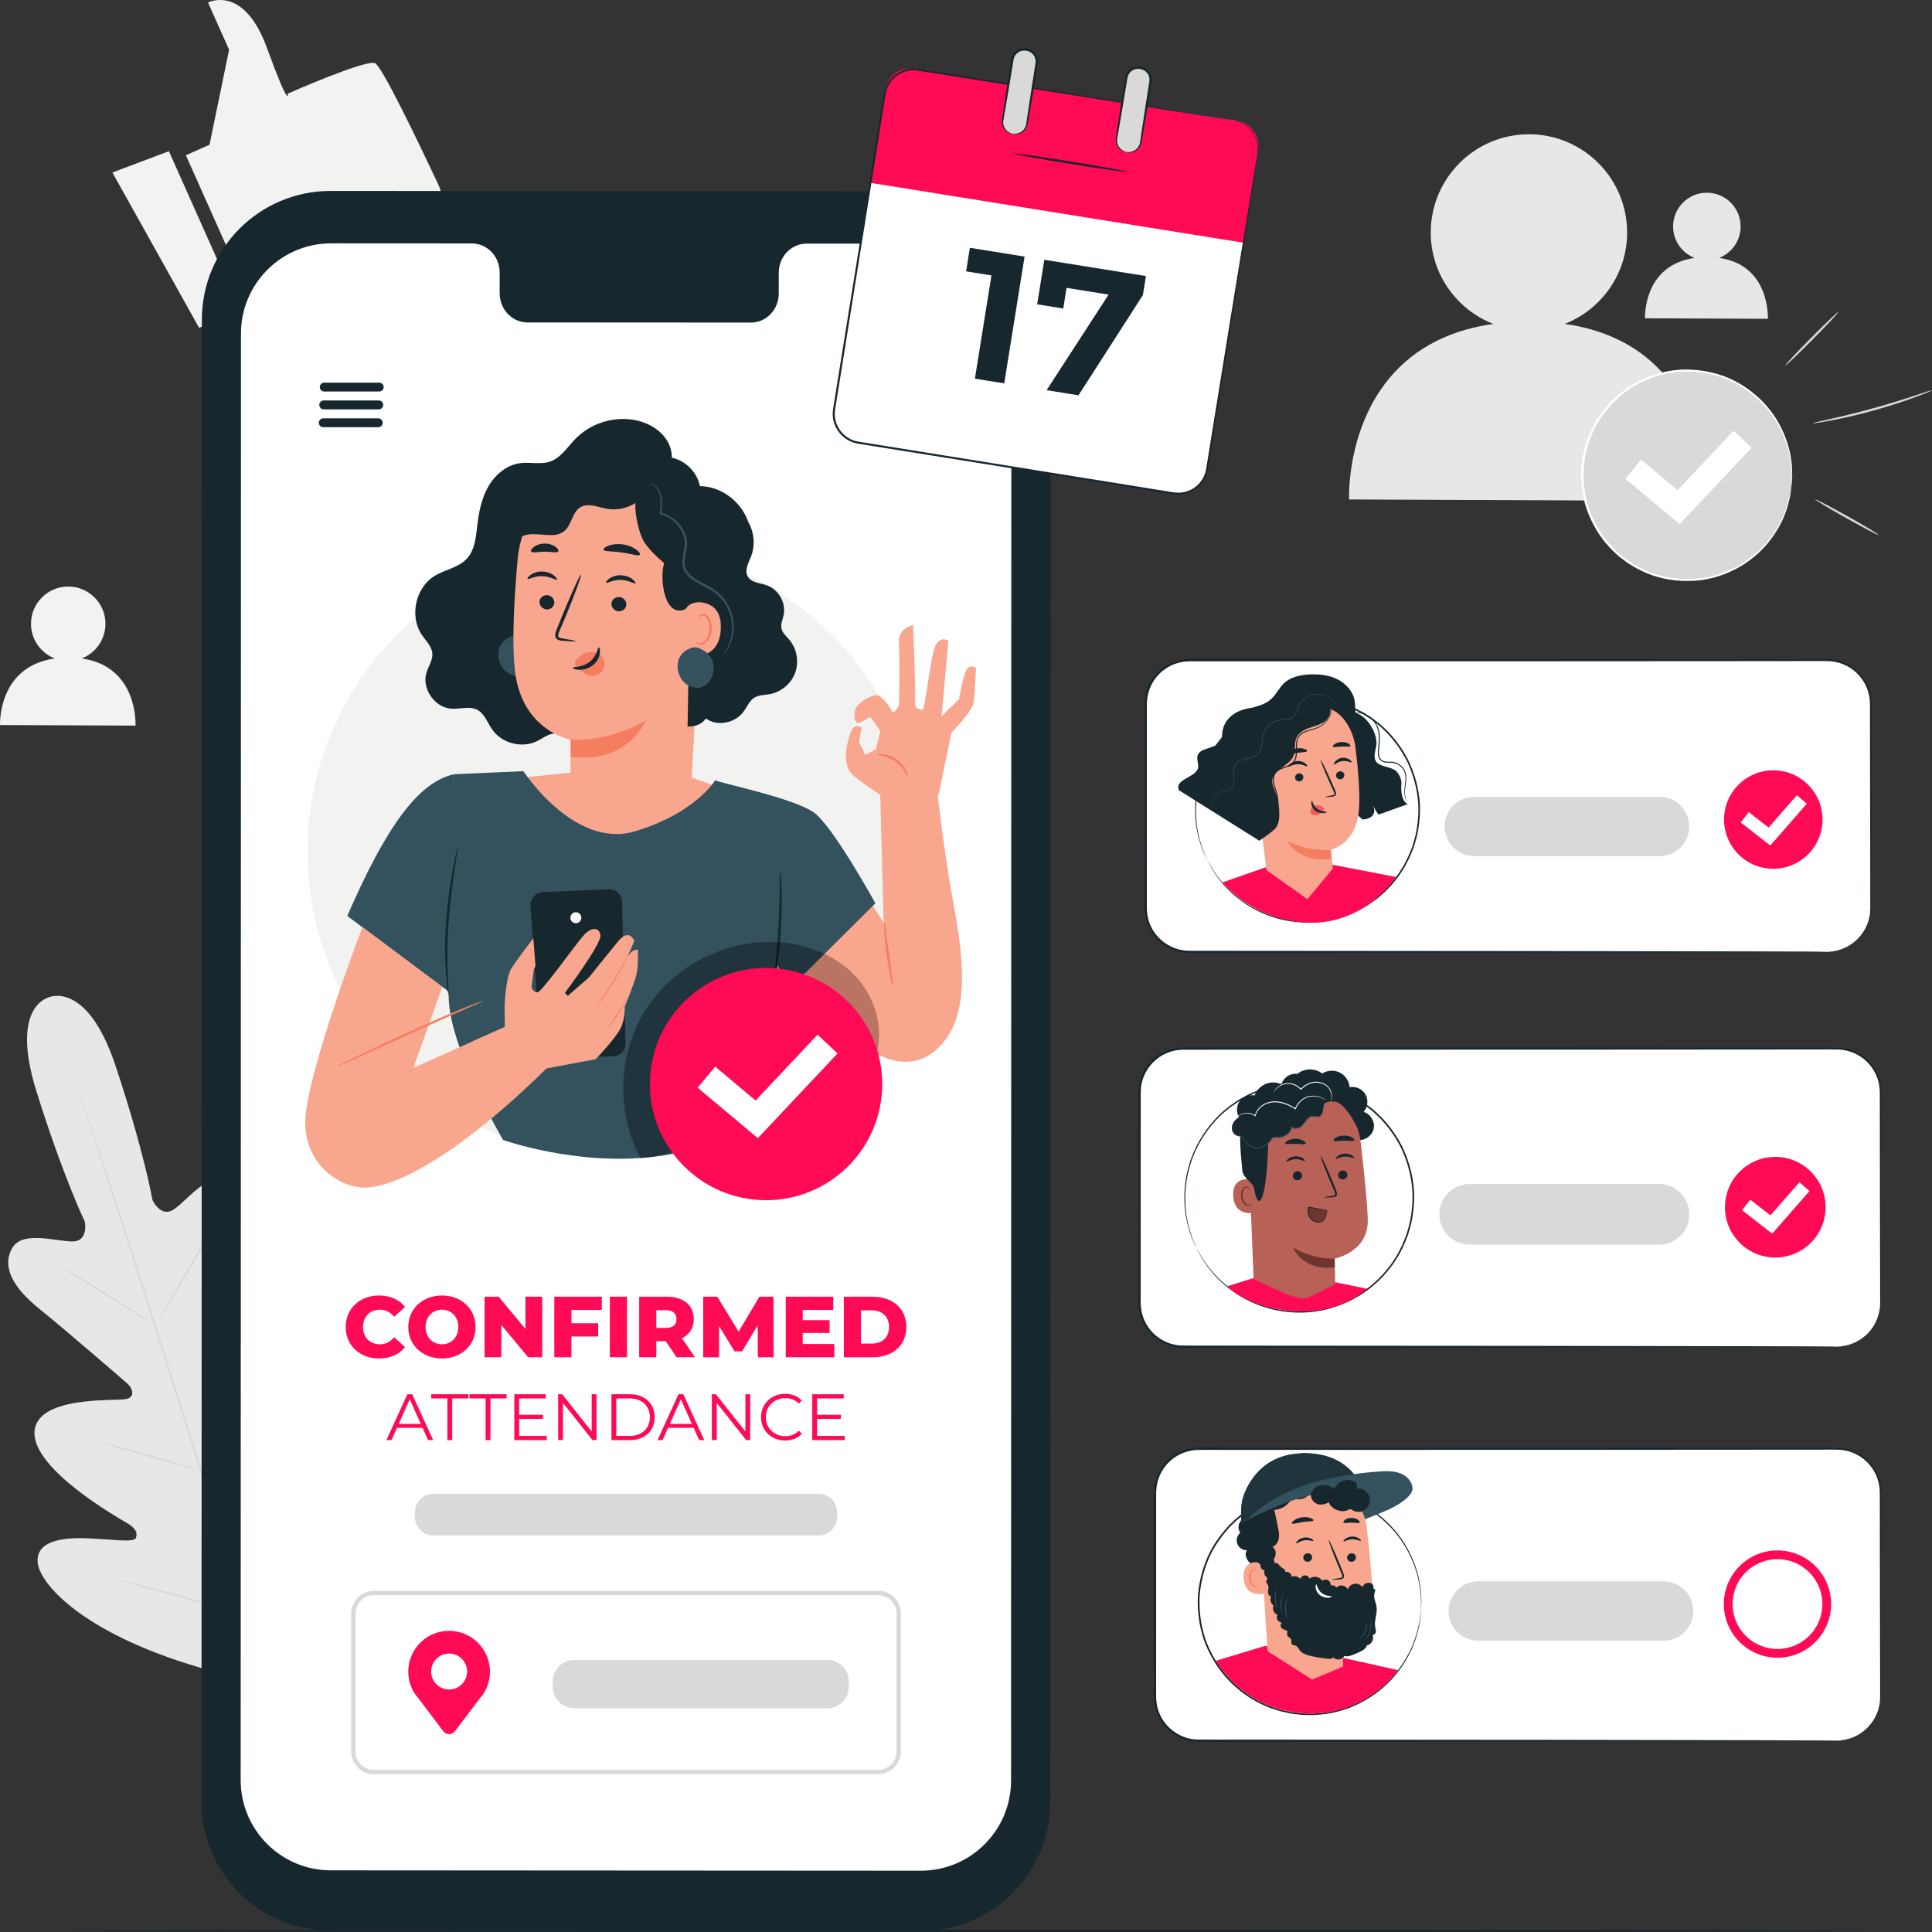 <svg width="442.26" height="442.27" version="1.1" viewBox="0 0 442.26 442.27" xmlns="http://www.w3.org/2000/svg">
 <rect x="0" y="0" width="442.26" height="442.27" fill="#333333" stroke="none"/>
 <defs>
  <clipPath id="clip-0">
   <path d="m414 89h28.262v8h-28.262z"/>
  </clipPath>
  <clipPath id="clip-1">
   <path d="m15 441h413v1.27h-413z"/>
  </clipPath>
  <clipPath id="clip-2">
   <path d="m46 43h195v399.27h-195z"/>
  </clipPath>
 </defs>
 <g>
  <path d="m358.19 74.148c8.316-3.273 14.23-11.324 14.281-20.812 0.051-12.426-9.965-22.547-22.379-22.602-12.41-0.051-22.52 9.98-22.574 22.406-0.039 9.574 5.918 17.723 14.324 21.008-34.59 4.894-33.02 40.184-33.02 40.184l81.789 0.355s1.863-35.676-32.422-40.539" fill="#e7e7e5"/>
  <path d="m410.06 111.39c-1.426 13.18-13.266 22.703-26.441 21.277-13.18-1.426-22.707-13.266-21.277-26.441 1.426-13.18 13.266-22.707 26.441-21.281 13.18 1.43 22.707 13.27 21.277 26.445" fill="#d9dad8"/>
  <path d="m410.06 111.39c-0.008 0-0.008-0.133-0.004-0.391 0.012-0.281 0.023-0.66 0.043-1.141 0.008-0.254 0.02-0.531 0.035-0.84-0.004-0.309-0.035-0.645-0.051-1.012-0.039-0.73-0.059-1.574-0.238-2.508-0.227-1.887-0.855-4.152-1.969-6.598-1.125-2.438-2.844-5.047-5.312-7.363-2.461-2.301-5.66-4.375-9.484-5.484-3.801-1.086-8.188-1.438-12.523-0.305-1.094 0.227-2.148 0.641-3.227 1.023-1.031 0.48-2.113 0.91-3.098 1.547-1.031 0.559-1.957 1.289-2.922 1.988-0.891 0.793-1.816 1.562-2.609 2.488-1.617 1.797-3.078 3.836-4.078 6.137-1.023 2.285-1.711 4.758-2.023 7.316-0.242 2.566-0.102 5.129 0.41 7.582 0.484 2.465 1.477 4.766 2.668 6.867 0.578 1.074 1.32 2.023 2.016 2.992 0.793 0.887 1.543 1.805 2.434 2.566 0.824 0.832 1.785 1.484 2.691 2.176 0.973 0.602 1.914 1.234 2.934 1.691 3.992 2.031 8.355 2.629 12.301 2.383 3.977-0.27 7.543-1.609 10.438-3.328 2.91-1.738 5.144-3.918 6.766-6.059 1.609-2.152 2.711-4.231 3.336-6.019 0.375-0.875 0.574-1.699 0.77-2.402 0.094-0.355 0.195-0.676 0.262-0.977 0.055-0.305 0.102-0.578 0.145-0.828 0.09-0.473 0.156-0.844 0.207-1.121 0.051-0.254 0.078-0.383 0.086-0.383 0.012 0 0 0.133-0.035 0.387-0.035 0.281-0.086 0.656-0.152 1.133-0.035 0.254-0.078 0.531-0.121 0.836-0.059 0.305-0.152 0.633-0.242 0.988-0.18 0.715-0.367 1.547-0.73 2.438-0.598 1.816-1.684 3.93-3.293 6.125-1.617 2.184-3.863 4.414-6.805 6.195-2.93 1.77-6.547 3.156-10.594 3.445-4.019 0.27-8.465-0.32-12.547-2.383-1.043-0.461-2.004-1.105-2.996-1.719-0.93-0.699-1.914-1.367-2.758-2.211-0.906-0.781-1.676-1.711-2.484-2.617-0.715-0.984-1.473-1.957-2.066-3.051-1.223-2.148-2.238-4.496-2.731-7.016-0.527-2.508-0.672-5.129-0.422-7.75 0.316-2.609 1.02-5.137 2.07-7.473 1.023-2.352 2.519-4.434 4.172-6.266 0.809-0.941 1.758-1.73 2.668-2.535 0.984-0.715 1.938-1.461 2.988-2.027 1.004-0.645 2.109-1.082 3.164-1.57 1.102-0.387 2.176-0.809 3.297-1.035 4.426-1.141 8.895-0.766 12.762 0.355 3.891 1.148 7.129 3.277 9.613 5.629 2.492 2.375 4.211 5.031 5.324 7.512 1.098 2.488 1.707 4.785 1.906 6.688 0.164 0.949 0.168 1.801 0.191 2.535 0.008 0.367 0.031 0.707 0.023 1.02-0.023 0.309-0.043 0.586-0.062 0.84-0.039 0.48-0.066 0.859-0.09 1.141-0.023 0.258-0.039 0.387-0.051 0.387" fill="#fff"/>
  <path d="m384.49 119.99-12.449-10.43 3.641-4.344 8.348 6.992 12.801-13.605 4.129 3.883-16.469 17.504" fill="#fff"/>
  <path d="m420.84 71.395c0.102 0.102-2.535 2.926-5.891 6.312s-6.16 6.051-6.262 5.949 2.535-2.93 5.891-6.316c3.356-3.383 6.156-6.047 6.262-5.945" fill="#d9dad8"/>
 </g>
 <g clip-path="url(#clip-0)">
  <path d="m442.26 89.324c0.012 0.035-0.348 0.207-1.012 0.488-0.66 0.281-1.629 0.66-2.836 1.105-2.41 0.895-5.785 2.023-9.566 3.07-3.785 1.047-7.258 1.812-9.785 2.285-1.266 0.234-2.293 0.406-3.004 0.504-0.711 0.102-1.109 0.141-1.117 0.105-0.004-0.035 0.379-0.141 1.078-0.305 0.812-0.18 1.801-0.402 2.965-0.668 2.504-0.562 5.953-1.383 9.723-2.426 3.773-1.043 7.148-2.109 9.586-2.914 1.137-0.371 2.098-0.688 2.887-0.949 0.684-0.223 1.066-0.328 1.082-0.297" fill="#d9dad8"/>
 </g>
 <g>
  <path d="m430.05 122.46c-0.07 0.125-3.379-1.594-7.391-3.84-4.016-2.25-7.211-4.172-7.141-4.297 0.07-0.125 3.379 1.594 7.394 3.84 4.012 2.246 7.207 4.172 7.137 4.297" fill="#d9dad8"/>
  <path d="m393.54 59.039c2.859-1.125 4.894-3.891 4.91-7.156 0.02-4.273-3.426-7.75-7.695-7.769-4.266-0.02-7.742 3.43-7.762 7.703-0.016 3.293 2.035 6.094 4.926 7.223-11.895 1.684-11.355 13.82-11.355 13.82l28.125 0.121s0.641-12.266-11.148-13.941" fill="#e7e7e5"/>
  <path d="m11.359 228.25s-9.223 1.711-3.039 21.496c6.18 19.781 11.098 29.895 11.098 29.895s0.922 4.504-2.801 4.543c-3.719 0.035-11.43-2.578-13.809 1.492-2.465 4.219 0.102 9.039 6.176 13.926 6.07 4.887 18.977 16.074 20.141 17.09 1.141 0.996 2.078 3.18-0.453 3.606-2.531 0.422-20.703-0.812-20.785 7.719s19.105 19.402 21.184 20.633c2.074 1.227 2.441 2.246 2.043 3.418-0.395 1.172-6.461 0.191-11.645 0.051-5.184-0.145-11.219 0.586-10.848 5.512 0.371 4.926 10.75 16.922 39.723 24.836l13.672 2.801 9.512-10.152c19.016-22.957 20.461-38.66 17.879-42.895-2.582-4.231-7.938-1.391-12.086 1.676-4.148 3.066-8.527 7.324-9.535 6.59-1.008-0.73-1.309-1.77-0.332-3.957 0.973-2.184 10.27-21.984 5.203-28.898-5.062-6.918-19.176 4.434-21.492 5.527-2.312 1.094-2.828-1.219-2.481-2.684 0.352-1.492 4.336-17.973 6.43-25.418 2.098-7.445 1.367-12.844-3.117-14.883-4.324-1.969-9.09 4.555-12.148 6.641-3.059 2.09-4.945-2.109-4.945-2.109s-1.91-11.059-8.453-30.727c-6.547-19.672-15.273-15.676-15.273-15.676" fill="#e7e7e5"/>
 </g>
 <g fill="#d9dad8">
  <path d="m62.16 388.57c-4.75-14.461-12.75-40.309-19.738-62.465-6.984-22.148-13.324-42.195-18-56.68-2.34-7.231-4.234-13.086-5.555-17.152-0.648-2.012-1.156-3.582-1.504-4.664-0.164-0.523-0.289-0.926-0.383-1.215-0.082-0.277-0.117-0.422-0.117-0.422s0.062 0.137 0.16 0.406c0.102 0.289 0.242 0.688 0.422 1.203 0.367 1.078 0.902 2.641 1.586 4.641 1.371 4.031 3.312 9.875 5.684 17.109 4.75 14.465 11.137 34.5 18.121 56.645 6.988 22.156 14.941 48.02 19.617 62.504"/>
  <path d="m13.449 289.75c0.016-0.023 0.34 0.129 0.91 0.43 0.578 0.297 1.395 0.75 2.398 1.32 2.008 1.145 4.742 2.797 7.723 4.672 2.934 1.859 5.586 3.539 7.617 4.824 0.918 0.574 1.691 1.059 2.312 1.449 0.551 0.34 0.848 0.539 0.832 0.566-0.016 0.023-0.34-0.125-0.914-0.422-0.574-0.301-1.395-0.754-2.394-1.336-1.996-1.164-4.703-2.848-7.688-4.723-2.945-1.84-5.606-3.5-7.644-4.769-0.922-0.57-1.699-1.051-2.324-1.438-0.547-0.344-0.844-0.547-0.828-0.574"/>
  <path d="m36.336 302.31c-0.105-0.059 3.106-5.758 7.168-12.73 4.059-6.973 7.438-12.578 7.539-12.52 0.105 0.059-3.102 5.758-7.164 12.73-4.062 6.973-7.438 12.578-7.543 12.52"/>
  <path d="m45.508 336.8c-0.023-0.023 0.23-0.285 0.707-0.738 0.539-0.516 1.215-1.156 2.016-1.918 1.703-1.617 4.043-3.863 6.535-6.434 2.496-2.57 4.676-4.969 6.234-6.719 0.738-0.824 1.359-1.516 1.855-2.07 0.438-0.488 0.695-0.75 0.719-0.73 0.023 0.02-0.188 0.316-0.59 0.836s-0.996 1.262-1.75 2.16c-1.504 1.805-3.652 4.242-6.156 6.816-2.496 2.578-4.879 4.797-6.637 6.363-0.883 0.777-1.605 1.402-2.113 1.816-0.512 0.418-0.801 0.641-0.82 0.617"/>
  <path d="m22.266 329.94c0.008-0.027 0.34 0.039 0.938 0.18 0.68 0.172 1.52 0.387 2.508 0.637 2.113 0.555 5.023 1.348 8.234 2.254 3.207 0.902 6.106 1.746 8.195 2.375 0.977 0.301 1.801 0.559 2.473 0.766 0.582 0.191 0.898 0.309 0.891 0.336-0.008 0.031-0.344-0.035-0.938-0.176-0.684-0.172-1.52-0.387-2.508-0.637-2.113-0.555-5.027-1.352-8.234-2.254-3.207-0.902-6.106-1.746-8.199-2.375-0.973-0.301-1.797-0.559-2.469-0.766-0.582-0.191-0.898-0.309-0.891-0.34"/>
  <path d="m26.434 361.41c0.008-0.027 0.434 0.059 1.195 0.238 0.84 0.211 1.922 0.48 3.219 0.805 2.711 0.695 6.453 1.688 10.574 2.809 4.125 1.117 7.852 2.156 10.543 2.926 1.281 0.379 2.352 0.691 3.18 0.934 0.75 0.23 1.16 0.371 1.152 0.402-0.008 0.027-0.434-0.059-1.195-0.242-0.84-0.207-1.922-0.477-3.219-0.801-2.715-0.699-6.453-1.688-10.578-2.809-4.121-1.117-7.848-2.156-10.539-2.926-1.285-0.379-2.352-0.691-3.18-0.938-0.75-0.227-1.16-0.367-1.152-0.398"/>
  <path d="m55.637 369.12c-0.02-0.02 0.293-0.359 0.871-0.957 0.637-0.652 1.469-1.5 2.473-2.523 2.082-2.129 4.949-5.078 8.02-8.426 3.078-3.34 5.781-6.441 7.723-8.695 0.934-1.082 1.707-1.98 2.301-2.672 0.547-0.629 0.859-0.965 0.883-0.949 0.023 0.02-0.246 0.395-0.75 1.055-0.508 0.66-1.254 1.605-2.199 2.758-1.883 2.309-4.555 5.441-7.637 8.793-3.074 3.352-5.981 6.273-8.121 8.352-1.074 1.035-1.953 1.863-2.57 2.426-0.617 0.562-0.969 0.863-0.992 0.84"/>
 </g>
 <g fill="#f2f2f0">
  <path d="m42.551 35.543 5.418-2.414 4.473-21.746-4.824-10.809s8.141-4.25 13.473 10.348c5.324 14.594 4.785 10.512 4.785 10.512s17.805-7.859 19.969-6.973c1.574 0.645 9.938 18.082 14.395 27.574 2.242 4.777 1.285 10.578-2.691 13.719-0.562 0.445-1.164 0.828-1.797 1.109-4.434 1.977-28.691 8.477-28.691 8.477l-9.352 4.172-15.156-33.969"/>
  <path d="m25.727 39.488 19.852 35.555 9.273-4.137-16.188-36.293-12.938 4.875"/>
  <path d="m18.727 150.73c3.152-1.242 5.394-4.297 5.414-7.894 0.02-4.711-3.777-8.551-8.484-8.57-4.707-0.023-8.543 3.785-8.562 8.496-0.016 3.633 2.242 6.723 5.434 7.969-13.117 1.855-12.523 15.238-12.523 15.238l31.016 0.133s0.707-13.527-12.293-15.371"/>
 </g>
 <g clip-path="url(#clip-1)">
  <path d="m428 442.01c0 0.145-92.438 0.262-206.44 0.262-114.04 0-206.46-0.117-206.46-0.262 0-0.141 92.418-0.258 206.46-0.258 114 0 206.44 0.117 206.44 0.258" fill="#17272e"/>
 </g>
 <g clip-path="url(#clip-2)">
  <path d="m210.92 442.01-135.32-0.078c-16.277-0.008-29.465-13.207-29.461-29.484l0.066-339.27c0.004-16.285 13.211-29.48 29.496-29.473l135.32 0.078c16.277 0.012 29.465 13.211 29.461 29.484l-0.066 339.27c-0.004 16.285-13.211 29.484-29.496 29.473" fill="#17272e"/>
 </g>
 <g>
  <path d="m210.88 55.785-26.238-0.016c-3.519 0-6.371 2.981-6.371 6.656l-0.004 4.762c0 3.676-2.856 6.656-6.371 6.656l-51.141-0.031c-3.519 0-6.371-2.984-6.371-6.664v-4.758c0-3.68-2.852-6.664-6.371-6.664l-9.227-0.008-22.965-0.012c-11.406-0.008-20.652 9.234-20.656 20.641l-0.066 331.15c0 11.398 9.234 20.645 20.633 20.648l135.06 0.082c11.402 0.004 20.652-9.238 20.656-20.641l0.066-331.15c0-11.398-9.234-20.641-20.633-20.648" fill="#fff"/>
  <path d="m85.59 365.16c-2.316 0-4.203 1.887-4.203 4.207v31.57c0 2.32 1.887 4.207 4.203 4.207h115.43c2.32 0 4.203-1.887 4.203-4.207v-31.57c0-2.32-1.883-4.207-4.203-4.207zm115.43 40.984h-115.43c-2.871 0-5.203-2.332-5.203-5.207v-31.57c0-2.871 2.332-5.207 5.203-5.207h115.43c2.871 0 5.203 2.336 5.203 5.207v31.57c0 2.875-2.332 5.207-5.203 5.207" fill="#d9dad8"/>
  <path d="m102.81 386.75c-2.273 0-4.117-1.844-4.117-4.117 0-2.273 1.844-4.113 4.117-4.113 2.269 0 4.113 1.84 4.113 4.113 0 2.273-1.844 4.117-4.113 4.117zm9.348-4.074c0-5.754-5.203-10.297-11.16-9.18-3.75 0.707-6.738 3.766-7.394 7.523-0.41 2.348 0.074 4.559 1.145 6.383h-0.004l0.027 0.035c0.359 0.602 0.809 1.035 1.262 1.668l5.43 7.191c0.676 0.895 2.019 0.895 2.691 0l5.34-7.07s0.996-1.188 1.359-1.801l0.02-0.023h-0.004c0.812-1.391 1.289-3 1.289-4.727" fill="#ff0a54"/>
  <path d="m189.35 391.07h-57.871c-2.734 0-4.949-2.219-4.949-4.953v-1.195c0-2.734 2.215-4.953 4.949-4.953h57.871c2.734 0 4.953 2.219 4.953 4.953v1.195c0 2.734-2.219 4.953-4.953 4.953" fill="#d9dad8"/>
 </g>
 <g fill="#ff0a54">
  <path d="m79.137 303.77c0-4.219 3.231-7.211 7.625-7.211 2.555 0 4.617 0.93 5.961 2.613l-2.492 2.258c-0.875-1.051-1.941-1.625-3.269-1.625-2.277 0-3.863 1.586-3.863 3.965 0 2.375 1.586 3.957 3.863 3.957 1.328 0 2.394-0.574 3.269-1.621l2.492 2.258c-1.344 1.684-3.406 2.613-5.961 2.613-4.394 0-7.625-2.992-7.625-7.207"/>
  <path d="m104.91 303.77c0-2.398-1.645-3.965-3.746-3.965-2.098 0-3.742 1.566-3.742 3.965 0 2.394 1.645 3.957 3.742 3.957 2.102 0 3.746-1.562 3.746-3.957zm-11.449 0c0-4.164 3.269-7.211 7.703-7.211 4.438 0 7.707 3.047 7.707 7.211 0 4.156-3.269 7.207-7.707 7.207-4.434 0-7.703-3.051-7.703-7.207"/>
  <path d="m124.12 296.83v13.863h-3.231l-6.121-7.387v7.387h-3.84v-13.863h3.227l6.121 7.387v-7.387h3.844"/>
  <path d="m130.81 299.86v3.051h6.121v3.031h-6.121v4.754h-3.922v-13.863h10.875v3.027h-6.953"/>
  <path d="m139.6 296.83h3.922v13.863h-3.922v-13.863"/>
  <path d="m152.42 299.92h-2.18v4.059h2.18c1.621 0 2.434-0.754 2.434-2.019 0-1.285-0.812-2.039-2.434-2.039zm-0.039 7.09h-2.141v3.684h-3.922v-13.863h6.34c3.781 0 6.156 1.961 6.156 5.129 0 2.039-0.988 3.547-2.711 4.379l2.992 4.356h-4.199l-2.516-3.684"/>
  <path d="m173.49 310.7-0.039-7.348-3.562 5.981h-1.746l-3.543-5.781v7.148h-3.625v-13.863h3.227l4.875 8 4.75-8h3.231l0.039 13.863h-3.606"/>
  <path d="m191 307.66v3.031h-11.129v-13.863h10.871v3.027h-6.988v2.34h6.156v2.93h-6.156v2.535h7.246"/>
  <path d="m199.57 307.57c2.356 0 3.941-1.406 3.941-3.801 0-2.398-1.586-3.805-3.941-3.805h-2.477v7.606zm-6.398-10.734h6.555c4.594 0 7.746 2.672 7.746 6.934 0 4.254-3.152 6.93-7.746 6.93h-6.555v-13.863"/>
  <path d="m96.316 325.95-2.519-5.641-2.519 5.641zm0.406 0.898h-5.852l-1.258 2.805h-1.156l4.801-10.5h1.094l4.801 10.5h-1.172l-1.258-2.805"/>
  <path d="m102.41 320.12h-3.691v-0.961h8.492v0.961h-3.691v9.539h-1.109v-9.539"/>
  <path d="m111.16 320.12h-3.688v-0.961h8.488v0.961h-3.691v9.539h-1.109v-9.539"/>
  <path d="m125.16 328.7v0.961h-7.426v-10.5h7.199v0.961h-6.09v3.734h5.43v0.945h-5.43v3.898h6.316"/>
  <path d="m136.54 319.16v10.5h-0.914l-6.75-8.52v8.52h-1.109v-10.5h0.914l6.766 8.523v-8.523h1.094"/>
  <path d="m144.18 328.7c2.793 0 4.59-1.766 4.59-4.289 0-2.519-1.797-4.289-4.59-4.289h-3.106v8.578zm-4.215-9.539h4.277c3.359 0 5.625 2.16 5.625 5.25s-2.266 5.25-5.625 5.25h-4.277v-10.5"/>
  <path d="m158.38 325.95-2.523-5.641-2.519 5.641zm0.402 0.898h-5.848l-1.262 2.805h-1.156l4.801-10.5h1.094l4.801 10.5h-1.168l-1.262-2.805"/>
  <path d="m171.73 319.16v10.5h-0.914l-6.75-8.52v8.52h-1.113v-10.5h0.918l6.766 8.523v-8.523h1.094"/>
  <path d="m174.22 324.41c0-3.074 2.34-5.34 5.504-5.34 1.531 0 2.91 0.512 3.84 1.531l-0.703 0.707c-0.855-0.871-1.906-1.246-3.106-1.246-2.535 0-4.441 1.859-4.441 4.348 0 2.492 1.906 4.352 4.441 4.352 1.199 0 2.25-0.375 3.106-1.262l0.703 0.707c-0.93 1.02-2.309 1.543-3.852 1.543-3.152 0-5.492-2.266-5.492-5.34"/>
  <path d="m193.36 328.7v0.961h-7.426v-10.5h7.199v0.961h-6.09v3.734h5.43v0.945h-5.43v3.898h6.316"/>
 </g>
 <path d="m187.37 351.5h-88.121c-2.359 0-4.269-1.91-4.269-4.269v-1.035c0-2.356 1.91-4.266 4.269-4.266h88.121c2.359 0 4.269 1.91 4.269 4.266v1.035c0 2.359-1.91 4.269-4.269 4.269" fill="#d9dad8"/>
 <g fill="#17272e">
  <path d="m86.812 89.625h-12.586c-0.562 0-1.02-0.453-1.02-1.02 0-0.559 0.457-1.016 1.02-1.016h12.586c0.562 0 1.02 0.457 1.02 1.016 0 0.566-0.457 1.02-1.02 1.02"/>
  <path d="m86.699 93.711h-12.586c-0.562 0-1.02-0.453-1.02-1.02 0-0.559 0.457-1.016 1.02-1.016h12.586c0.562 0 1.02 0.457 1.02 1.016 0 0.566-0.457 1.02-1.02 1.02"/>
  <path d="m86.586 97.797h-12.586c-0.562 0-1.02-0.453-1.02-1.016s0.457-1.02 1.02-1.02h12.586c0.562 0 1.02 0.457 1.02 1.02s-0.457 1.016-1.02 1.016"/>
 </g>
 <path d="m282.35 27.543-72.168-11.582c-3.648-0.586-7.078 1.895-7.664 5.539l-11.582 72.172c-0.586 3.644 1.895 7.074 5.543 7.66l2.156 0.348 70.012 11.234c3.648 0.59 7.078-1.895 7.66-5.539l11.586-72.172c0.586-3.644-1.895-7.074-5.543-7.66" fill="#fff"/>
 <path d="m199.25 41.855 85.375 13.703 3.402-21.211c0.512-3.172-1.648-6.156-4.82-6.668l-74.117-11.895c-3.043-0.488-5.91 1.582-6.398 4.625l-3.441 21.445" fill="#ff0a54"/>
 <g fill="#17272e">
  <path d="m234.54 58.738-4.656 29.02-6.719-1.078 3.793-23.629-5.805-0.934 0.867-5.391 12.52 2.012"/>
  <path d="m262.32 63.195-0.699 4.356-14.742 22.938-7.297-1.172 14.188-21.879-9.617-1.543-0.758 4.727-5.973-0.957 1.637-10.199 23.262 3.731"/>
  <path d="m231.89 35.129c-0.027 0.148 5.82 1.215 13.055 2.375 7.238 1.16 13.121 1.98 13.145 1.832 0.023-0.152-5.82-1.219-13.055-2.379-7.234-1.16-13.121-1.98-13.145-1.828"/>
  <path d="m282.35 27.543s0.293 0.027 0.848 0.176c0.551 0.145 1.367 0.453 2.262 1.137 0.875 0.688 1.836 1.789 2.305 3.379 0.238 0.785 0.348 1.684 0.25 2.625-0.113 0.941-0.293 1.918-0.449 2.965-1.324 8.367-3.238 20.457-5.602 35.391-1.191 7.469-2.496 15.652-3.894 24.434-0.352 2.195-0.707 4.43-1.07 6.699-0.191 1.137-0.344 2.269-0.566 3.438-0.242 1.18-0.832 2.285-1.648 3.191-0.832 0.891-1.898 1.59-3.09 1.934-1.18 0.391-2.492 0.348-3.684 0.121-2.406-0.387-4.844-0.773-7.312-1.172-19.75-3.164-41.461-6.641-64.25-10.293-2.984-0.438-5.453-3.012-5.773-5.969-0.113-0.73-0.043-1.484 0.066-2.191l0.336-2.102c0.227-1.398 0.449-2.789 0.672-4.176 0.891-5.551 1.77-11.02 2.633-16.395 1.73-10.746 3.398-21.113 4.988-30.988 0.797-4.934 1.574-9.75 2.328-14.426 0.188-1.172 0.375-2.332 0.562-3.484 0.078-0.574 0.223-1.172 0.422-1.73 0.234-0.547 0.488-1.09 0.852-1.562 0.68-0.973 1.637-1.715 2.68-2.223 1.059-0.48 2.227-0.707 3.371-0.625 8.824 1.363 16.973 2.727 24.445 3.922 14.926 2.43 27.004 4.394 35.363 5.754 4.168 0.688 7.402 1.223 9.613 1.586 1.09 0.188 1.922 0.328 2.496 0.426 0.562 0.098 0.848 0.16 0.848 0.16s-0.289-0.031-0.855-0.113c-0.574-0.086-1.41-0.211-2.504-0.379-2.211-0.344-5.453-0.848-9.625-1.5-8.367-1.324-20.453-3.238-35.387-5.602-7.465-1.176-15.664-2.527-24.422-3.863-1.078-0.074-2.176 0.141-3.176 0.594-0.98 0.48-1.883 1.18-2.519 2.102-0.344 0.441-0.578 0.953-0.797 1.469-0.188 0.535-0.32 1.066-0.402 1.652-0.184 1.152-0.367 2.312-0.555 3.481-0.75 4.68-1.52 9.496-2.309 14.434-1.578 9.875-3.238 20.246-4.961 30.992-0.859 5.375-1.738 10.844-2.625 16.395-0.223 1.387-0.449 2.777-0.672 4.176-0.184 1.406-0.59 2.801-0.402 4.16 0.305 2.754 2.602 5.152 5.383 5.562 22.789 3.664 44.496 7.152 64.246 10.328 2.469 0.398 4.906 0.793 7.309 1.18 1.195 0.227 2.371 0.262 3.496-0.098 1.117-0.324 2.121-0.984 2.902-1.816 0.77-0.848 1.328-1.887 1.555-2.996 0.219-1.125 0.379-2.289 0.57-3.418 0.367-2.266 0.727-4.5 1.082-6.695 1.418-8.777 2.742-16.957 3.949-24.426 2.426-14.922 4.391-27.004 5.754-35.363 0.164-1.043 0.352-2.031 0.465-2.953 0.105-0.922 0.004-1.797-0.219-2.57-0.449-1.562-1.379-2.652-2.234-3.34-0.867-0.688-1.672-1.012-2.211-1.172-0.27-0.098-0.484-0.121-0.625-0.16-0.141-0.035-0.211-0.059-0.211-0.059"/>
 </g>
 <g>
  <path d="m231.78 30.621 0.184 0.027c1.484 0.238 2.879-0.77 3.117-2.254l2.231-13.91c0.238-1.484-0.77-2.879-2.254-3.117l-0.184-0.027c-1.484-0.238-2.879 0.77-3.117 2.254l-2.234 13.91c-0.238 1.484 0.773 2.879 2.258 3.117" fill="#d9dad8"/>
  <path d="m231.78 30.621c0.035-0.07-0.703-0.074-1.477-0.902-0.363-0.41-0.688-1.059-0.656-1.84 0.086-0.77 0.289-1.715 0.453-2.727 0.348-2.066 0.758-4.481 1.207-7.152 0.223-1.348 0.453-2.762 0.695-4.227 0.086-0.691 0.434-1.312 1-1.723 0.566-0.414 1.277-0.562 2.012-0.41 0.703 0.109 1.328 0.539 1.691 1.129 0.375 0.598 0.445 1.281 0.289 1.996-0.23 1.465-0.453 2.879-0.664 4.231-0.406 2.676-0.777 5.102-1.09 7.172-0.078 0.508-0.148 0.992-0.215 1.457-0.078 0.465-0.102 0.902-0.238 1.258-0.266 0.734-0.809 1.211-1.301 1.453-1.027 0.477-1.715 0.203-1.707 0.285-0.004 0.016 0.148 0.066 0.453 0.113 0.309 0.039 0.785 0.031 1.344-0.203 0.543-0.23 1.172-0.727 1.5-1.539 0.168-0.414 0.207-0.859 0.297-1.312 0.078-0.461 0.164-0.945 0.25-1.449 0.352-2.066 0.758-4.484 1.211-7.152 0.223-1.352 0.453-2.766 0.695-4.227 0.172-0.73 0.109-1.668-0.355-2.371-0.441-0.723-1.215-1.254-2.074-1.387-0.812-0.172-1.75 0.004-2.422 0.512-0.688 0.492-1.121 1.301-1.211 2.082-0.23 1.465-0.453 2.883-0.664 4.234-0.406 2.676-0.773 5.098-1.09 7.168-0.141 1.031-0.312 1.922-0.375 2.781-0.004 0.879 0.391 1.574 0.809 1.992 0.422 0.434 0.871 0.609 1.164 0.695 0.301 0.086 0.465 0.074 0.469 0.062" fill="#17272e"/>
  <path d="m257.84 34.805 0.184 0.031c1.484 0.234 2.879-0.773 3.117-2.258l2.231-13.91c0.238-1.484-0.77-2.879-2.254-3.117l-0.184-0.027c-1.484-0.238-2.879 0.77-3.117 2.254l-2.234 13.91c-0.238 1.484 0.773 2.879 2.258 3.117" fill="#d9dad8"/>
  <path d="m257.84 34.805c0.035-0.07-0.703-0.074-1.477-0.902-0.363-0.41-0.688-1.059-0.656-1.84 0.082-0.773 0.289-1.715 0.453-2.727 0.348-2.066 0.754-4.484 1.207-7.152 0.223-1.348 0.453-2.762 0.695-4.227 0.086-0.691 0.434-1.312 1-1.723 0.566-0.414 1.277-0.562 2.008-0.41 0.703 0.109 1.332 0.539 1.695 1.129 0.375 0.602 0.445 1.277 0.289 1.996-0.23 1.465-0.453 2.879-0.664 4.231-0.41 2.676-0.777 5.102-1.09 7.172-0.078 0.508-0.148 0.992-0.215 1.457-0.078 0.461-0.105 0.902-0.238 1.258-0.266 0.734-0.812 1.207-1.301 1.453-1.027 0.477-1.719 0.203-1.707 0.285-0.004 0.016 0.145 0.066 0.453 0.113 0.309 0.039 0.785 0.027 1.344-0.203 0.543-0.234 1.172-0.727 1.5-1.539 0.168-0.414 0.207-0.863 0.297-1.312 0.078-0.461 0.164-0.945 0.25-1.449 0.352-2.066 0.758-4.484 1.211-7.152 0.219-1.352 0.453-2.766 0.695-4.227 0.172-0.73 0.109-1.668-0.359-2.375-0.441-0.719-1.211-1.25-2.07-1.383-0.812-0.176-1.754 0.004-2.422 0.512-0.688 0.488-1.121 1.301-1.211 2.082-0.23 1.469-0.453 2.883-0.664 4.234-0.406 2.672-0.773 5.098-1.09 7.168-0.141 1.031-0.312 1.922-0.375 2.781-0.004 0.879 0.391 1.574 0.809 1.996 0.422 0.43 0.871 0.605 1.164 0.691 0.301 0.082 0.465 0.074 0.469 0.062" fill="#17272e"/>
  <path d="m420.48 398.46h-146.06c-5.531 0-10.016-4.484-10.016-10.016v-46.789c0-5.531 4.484-10.016 10.016-10.016h146.06c5.531 0 10.016 4.484 10.016 10.016v46.789c0 5.531-4.484 10.016-10.016 10.016" fill="#fff"/>
  <path d="m420.48 398.46s0.098-0.016 0.293-0.027c0.191-0.023 0.484-0.023 0.859-0.074 0.754-0.102 1.887-0.316 3.223-0.973 1.328-0.648 2.859-1.797 4.019-3.637 0.578-0.914 1.062-2 1.309-3.223 0.281-1.223 0.207-2.562 0.211-3.984-0.012-5.68-0.027-12.621-0.043-20.68-0.008-4.031-0.012-8.344-0.02-12.914-0.004-2.285-0.008-4.637-0.012-7.051 0-1.203 0-2.426-0.004-3.664 0.012-1.234-0.098-2.461-0.5-3.648-0.766-2.367-2.523-4.477-4.848-5.66-1.156-0.594-2.449-0.957-3.773-1.051-0.855-0.047-1.742-0.039-2.629-0.035-0.488 0.004-0.98 0.008-1.469 0.004-5.539 0.004-11.301 0.008-17.266 0.012-11.934 0.008-24.684 0.016-38.102 0.027-26.832 0.004-56.332 0.012-87.297 0.02-1.891 0.012-3.762 0.555-5.332 1.586-1.57 1.023-2.828 2.5-3.586 4.203-0.359 0.855-0.656 1.746-0.754 2.672-0.125 0.914-0.094 1.863-0.098 2.816v5.676c0 7.543 0 14.973-0.004 22.277 0 3.648 0 7.266-0.004 10.852v5.352c-0.051 1.777 0.117 3.492 0.844 5.07 1.367 3.16 4.492 5.391 7.832 5.746 0.824 0.074 1.684 0.066 2.539 0.062 0.855 0.004 1.703 0.004 2.555 0.004h5.062c26.836 0.023 51 0.043 71.301 0.059 20.289 0.035 36.707 0.062 48.066 0.082 5.668 0.02 10.07 0.035 13.07 0.047 1.484 0.012 2.621 0.02 3.398 0.027 0.766 0.008 1.156 0.027 1.156 0.027s-0.391 0.016-1.156 0.023c-0.777 0.008-1.914 0.016-3.398 0.027-3 0.012-7.402 0.027-13.07 0.051-11.359 0.02-27.777 0.047-48.066 0.082-20.301 0.016-44.465 0.035-71.301 0.055-1.676 0-3.367 0-5.062 0.004h-2.555c-0.852 0.004-1.711 0.016-2.594-0.066-3.508-0.371-6.793-2.707-8.234-6.027-0.766-1.633-0.941-3.519-0.887-5.273 0-1.777 0-3.559-0.004-5.352v-10.852c-0.004-7.305-0.004-14.734-0.004-22.277v-5.676c0-0.941-0.031-1.906 0.098-2.883 0.102-0.977 0.414-1.914 0.793-2.816 0.797-1.793 2.125-3.348 3.777-4.43 1.652-1.086 3.629-1.656 5.617-1.668 30.965 0.004 60.465 0.012 87.297 0.02 13.418 0.008 26.168 0.016 38.102 0.023 5.965 0.004 11.727 0.012 17.266 0.016 0.492 0.004 0.98 0.004 1.469 0 0.883-0.004 1.762-0.008 2.656 0.039 1.379 0.102 2.723 0.484 3.922 1.102 2.418 1.238 4.231 3.43 5.019 5.887 0.418 1.227 0.527 2.527 0.512 3.766 0 1.238 0 2.461-0.004 3.664-0.004 2.414-0.008 4.766-0.008 7.051-0.008 4.57-0.016 8.883-0.02 12.914-0.02 8.059-0.035 15-0.047 20.68-0.016 1.41 0.055 2.773-0.238 4.019-0.262 1.246-0.758 2.344-1.352 3.269-1.195 1.859-2.758 3.008-4.106 3.648-1.359 0.648-2.504 0.848-3.262 0.934-0.766 0.059-1.16 0.047-1.16 0.047" fill="#17272e"/>
  <path d="m406.89 356.91c-5.672 0-10.281 4.613-10.281 10.281 0 5.672 4.609 10.281 10.281 10.281 5.668 0 10.281-4.609 10.281-10.281 0-5.668-4.613-10.281-10.281-10.281zm0 22.562c-6.773 0-12.281-5.508-12.281-12.281 0-6.769 5.508-12.281 12.281-12.281 6.769 0 12.281 5.512 12.281 12.281 0 6.773-5.512 12.281-12.281 12.281" fill="#ff0a54"/>
  <path d="m380.83 375.58h-42.434c-3.754 0-6.797-3.043-6.797-6.797s3.043-6.797 6.797-6.797h42.434c3.754 0 6.797 3.043 6.797 6.797s-3.043 6.797-6.797 6.797" fill="#d9dad8"/>
  <path d="m325.3 368.62c-0.914 14.051-13.043 24.695-27.094 23.781s-24.695-13.043-23.781-27.094c0.914-14.051 13.043-24.695 27.094-23.781 14.047 0.914 24.695 13.043 23.781 27.094" fill="#fff"/>
  <path d="m325.3 368.62s-0.012-0.141-0.016-0.414v-1.211c0-0.27 0-0.566 0.004-0.895-0.016-0.328-0.062-0.684-0.094-1.074-0.074-0.773-0.129-1.672-0.359-2.656-0.324-1.992-1.094-4.371-2.383-6.926-1.305-2.543-3.246-5.234-5.977-7.594-2.719-2.336-6.211-4.398-10.332-5.41-1.035-0.215-2.078-0.5-3.172-0.574-0.543-0.055-1.09-0.145-1.645-0.172-0.555-0.008-1.113-0.016-1.676-0.02-0.102 0-0.203-0.004-0.301-0.004-0.184-0.008-0.367-0.012-0.547 0.004l-0.852 0.074c-0.566 0.055-1.145 0.086-1.719 0.164-1.133 0.23-2.305 0.383-3.43 0.77-1.156 0.289-2.258 0.781-3.391 1.234-0.551 0.254-1.082 0.559-1.633 0.836-0.555 0.266-1.07 0.605-1.59 0.953-1.074 0.637-2.027 1.461-3.023 2.246-0.91 0.887-1.863 1.75-2.664 2.766-1.637 1.988-3.102 4.223-4.059 6.719-0.988 2.481-1.605 5.144-1.824 7.879-0.141 2.742 0.125 5.465 0.785 8.055 0.625 2.602 1.789 5.004 3.156 7.191 0.66 1.113 1.492 2.09 2.281 3.086 0.887 0.91 1.727 1.852 2.707 2.621 0.469 0.41 0.938 0.816 1.453 1.152 0.508 0.348 1 0.715 1.512 1.039 1.062 0.598 2.09 1.227 3.199 1.664 1.07 0.531 2.211 0.832 3.305 1.207 0.559 0.156 1.125 0.258 1.68 0.387l0.836 0.188c0.277 0.055 0.562 0.07 0.84 0.109 0.559 0.066 1.117 0.129 1.668 0.195 0.551 0.043 1.105 0.027 1.648 0.043 1.098 0.066 2.168-0.078 3.223-0.16 4.215-0.469 7.945-2.062 10.949-4.023 3.012-1.984 5.285-4.406 6.906-6.758 1.609-2.363 2.68-4.625 3.258-6.559 0.359-0.945 0.531-1.828 0.703-2.586 0.082-0.379 0.176-0.73 0.23-1.051 0.043-0.324 0.078-0.621 0.113-0.887 0.07-0.516 0.121-0.914 0.16-1.203 0.039-0.27 0.066-0.406 0.066-0.406s0 0.141-0.027 0.41c-0.027 0.289-0.07 0.691-0.121 1.211-0.027 0.266-0.059 0.562-0.094 0.891-0.047 0.324-0.137 0.676-0.211 1.059-0.16 0.766-0.324 1.652-0.672 2.609-0.559 1.953-1.617 4.242-3.223 6.637-1.617 2.387-3.902 4.844-6.934 6.867-3.027 2-6.797 3.629-11.066 4.117-1.066 0.086-2.152 0.234-3.262 0.172-0.555-0.012-1.113 0.004-1.676-0.039-0.559-0.062-1.121-0.129-1.688-0.195-0.281-0.035-0.57-0.051-0.852-0.105l-0.848-0.188c-0.562-0.129-1.141-0.234-1.707-0.387-1.109-0.379-2.269-0.684-3.352-1.219-1.129-0.441-2.172-1.078-3.25-1.684-0.523-0.324-1.02-0.699-1.535-1.051-0.527-0.34-1.004-0.75-1.48-1.168-0.996-0.781-1.852-1.73-2.75-2.656-0.801-1.008-1.648-2-2.32-3.133-1.391-2.215-2.574-4.656-3.211-7.301-0.672-2.629-0.941-5.391-0.797-8.176 0.219-2.777 0.848-5.484 1.852-8.004 0.977-2.535 2.461-4.805 4.129-6.82 0.816-1.031 1.781-1.906 2.707-2.805 1.012-0.797 1.984-1.633 3.07-2.277 0.527-0.348 1.051-0.695 1.617-0.961 0.559-0.285 1.098-0.59 1.66-0.848 1.145-0.457 2.266-0.953 3.438-1.246 1.148-0.391 2.332-0.543 3.484-0.773 0.582-0.078 1.168-0.109 1.742-0.164l0.863-0.074c0.188-0.012 0.371-0.004 0.555 0 0.102 0 0.203 0.004 0.305 0.004 0.57 0.008 1.137 0.02 1.699 0.027 0.562 0.027 1.117 0.121 1.664 0.176 1.109 0.082 2.164 0.371 3.215 0.598 4.168 1.035 7.695 3.141 10.434 5.516 2.75 2.398 4.695 5.129 5.988 7.703 1.285 2.586 2.039 4.992 2.336 7 0.223 0.992 0.27 1.898 0.328 2.676 0.027 0.391 0.066 0.75 0.074 1.078-0.008 0.328-0.016 0.629-0.023 0.898-0.016 0.52-0.027 0.922-0.035 1.211-0.012 0.273-0.027 0.414-0.027 0.414" fill="#17272e"/>
  <path d="m278.32 380.18 11.223-3.402 18.238 2.809 12.254 2.734s-6.789 10.059-20.215 9.93c-7.144-0.07-12.676-2.941-16.273-5.977-3.566-3.004-5.227-6.094-5.227-6.094" fill="#ff0a54"/>
  <path d="m314.31 366.45c-0.059-3.426-0.75-10.469-1.449-16.84-0.754-6.848-6.641-11.973-13.527-11.77l-0.684 0.02c-7.367 0.645-10.934 7.262-10.086 14.605l1.594 25.52 10.207 6.496 7.078-2.981-0.078-6.648s7.062-1.309 6.945-8.402" fill="#f8a68d"/>
 </g>
 <g fill="#17272e">
  <path d="m310.39 356.46c0.035 0.535-0.387 1.004-0.945 1.051-0.559 0.047-1.035-0.348-1.07-0.883s0.387-1.004 0.945-1.051c0.559-0.047 1.035 0.348 1.07 0.883"/>
  <path d="m311.53 352.74c-0.121 0.137-0.906-0.41-1.996-0.375-1.086 0.02-1.871 0.602-1.992 0.473-0.059-0.059 0.062-0.301 0.402-0.562 0.336-0.262 0.914-0.527 1.59-0.543 0.68-0.016 1.258 0.219 1.594 0.465 0.344 0.246 0.465 0.48 0.402 0.543"/>
  <path d="m300.36 356.46c0.031 0.535-0.391 1.004-0.949 1.051-0.555 0.047-1.035-0.348-1.07-0.883s0.391-1.004 0.945-1.051c0.559-0.047 1.039 0.348 1.074 0.883"/>
  <path d="m300.66 352.75c-0.105 0.148-0.945-0.309-2.023-0.156-1.082 0.137-1.797 0.801-1.934 0.688-0.066-0.051 0.027-0.305 0.34-0.605 0.305-0.297 0.852-0.621 1.523-0.711s1.273 0.082 1.633 0.289c0.367 0.207 0.516 0.43 0.461 0.496"/>
  <path d="m304.92 361.6c-0.008-0.062 0.668-0.199 1.762-0.371 0.273-0.035 0.539-0.098 0.578-0.289 0.059-0.203-0.066-0.5-0.207-0.82-0.285-0.664-0.578-1.363-0.887-2.094-1.23-2.984-2.129-5.441-2.008-5.492 0.117-0.047 1.215 2.332 2.445 5.316 0.297 0.738 0.578 1.438 0.848 2.109 0.117 0.312 0.309 0.668 0.18 1.09-0.07 0.207-0.27 0.363-0.445 0.418-0.18 0.059-0.336 0.066-0.473 0.082-1.102 0.09-1.789 0.113-1.793 0.051"/>
  <path d="m300.67 348.04c-0.098 0.301-1.191 0.191-2.465 0.383-1.277 0.168-2.297 0.57-2.477 0.309-0.078-0.125 0.094-0.41 0.504-0.707 0.402-0.297 1.055-0.59 1.82-0.695 0.766-0.109 1.473-0.008 1.941 0.168 0.477 0.176 0.719 0.402 0.676 0.543"/>
  <path d="m311.23 348.53c-0.188 0.254-0.945 0.02-1.848 0.031-0.902-0.016-1.664 0.215-1.848-0.039-0.078-0.121 0.035-0.375 0.359-0.617s0.871-0.449 1.492-0.449c0.617 0.004 1.164 0.211 1.484 0.453 0.324 0.246 0.438 0.5 0.359 0.621"/>
 </g>
 <g>
  <path d="m289.3 357.7c-0.125-0.051-4.914-1.301-4.621 3.543 0.297 4.844 5.098 3.547 5.098 3.41 0-0.141-0.477-6.953-0.477-6.953" fill="#f8a68d"/>
  <path d="m288.18 362.9c-0.023-0.012-0.082 0.066-0.219 0.141-0.137 0.07-0.375 0.129-0.633 0.051-0.523-0.156-1.004-0.945-1.078-1.816-0.039-0.438 0.027-0.863 0.16-1.223 0.125-0.363 0.344-0.625 0.598-0.684 0.25-0.074 0.441 0.066 0.512 0.199 0.074 0.133 0.047 0.23 0.074 0.238 0.012 0.012 0.098-0.09 0.047-0.285-0.027-0.098-0.09-0.207-0.207-0.293-0.125-0.086-0.297-0.125-0.477-0.094-0.371 0.047-0.688 0.41-0.836 0.805-0.168 0.395-0.254 0.871-0.211 1.367 0.094 0.973 0.648 1.855 1.359 2.016 0.348 0.07 0.625-0.051 0.766-0.176 0.141-0.129 0.16-0.238 0.145-0.246" fill="#f57e61"/>
  <path d="m313.4 341.31c-0.238-0.934-0.961-1.812-1.918-1.926 0.047-0.148-0.996-0.648-1.805-1.215-0.812-0.57-0.984-1.918-1.719-1.254 0.016-1.48-1.832-2.617-3.148-1.938 0.027-0.859-1.234-1.145-2.066-1.359-0.832-0.219-1.148-0.344-1.543 0.422-1.062-1.711-3.91-1.859-5.144-0.27-1.957-0.637-4.312 0.488-5.047 2.406-1.582 0.129-3.023 1.32-3.445 2.852-1.012 0.113-1.254 0.91-1.664 1.844-0.406 0.934-0.973 1.973-0.367 2.797-1.211 0.625-1.406 2.574-0.348 3.43-0.273 0.145-0.508 0.352-0.691 0.594-1.016 0.645-1.316 2.219-0.566 3.172-0.734 0.586-1.031 1.668-0.695 2.547 0.332 0.883 1.27 1.496 2.207 1.453-0.777 1.137 0.234 2.656 0.824 2.984 0 0 1.98-0.844 2.316 0.617-0.109 0.625 0.648 1.176 1.227 0.914 0.574-0.266 0.891-0.875 1.211-1.422 0.371-0.629 0.809-1.238 0.965-1.945 0.152-0.711-0.07-1.574-0.723-1.887 0.828-0.305 1.344-1.172 1.477-2.043 0.137-0.875-0.047-1.762-0.227-2.625-0.266-1.273-0.531-2.551-0.793-3.824 1.754-0.094 3.41-1.25 4.102-2.867 1.285 0.934 3.375 0.355 4-1.105 0.609 1.723 2.738 2.731 4.457 2.109-0.164 1.008 1.664 1.891 2.66 2.125 0.996 0.238 2.211-0.496 2.211-0.496s1.727 0.957 2.644 0.559c0.902-0.391 2.098-1.594 1.473-2.535 0 0 0.379-1.18 0.137-2.113" fill="#17272e"/>
  <path d="m304.18 334.86c-0.023 0.027-0.164-0.188-0.559-0.297-0.191-0.051-0.453-0.062-0.707 0.059-0.25 0.117-0.496 0.375-0.566 0.719l-0.059 0.277-0.152-0.242c-0.273-0.438-0.848-0.816-1.52-0.797-0.652 0.008-1.371 0.516-1.566 1.266l-0.082 0.32-0.211-0.258c-0.387-0.473-1.031-0.777-1.699-0.758-0.664 0.004-1.324 0.402-1.691 1.012-0.152 0.242-0.246 0.516-0.285 0.793l-0.027 0.195-0.191-0.043c-0.945-0.207-1.953 0.352-2.281 1.148-0.348 0.805-0.105 1.738 0.406 2.258l0.191 0.191-0.266 0.055c-0.637 0.133-1.141 0.531-1.426 0.973-0.297 0.438-0.379 0.918-0.371 1.293 0.027 0.777 0.336 1.152 0.289 1.168-0.008 0.008-0.09-0.074-0.195-0.262-0.102-0.188-0.227-0.488-0.258-0.895-0.035-0.402 0.023-0.934 0.332-1.434 0.305-0.496 0.844-0.961 1.57-1.129l-0.074 0.246c-0.609-0.59-0.91-1.641-0.516-2.598 0.395-0.957 1.539-1.609 2.676-1.371l-0.219 0.156c0.043-0.328 0.156-0.652 0.332-0.938 0.426-0.707 1.207-1.18 1.996-1.18 0.781-0.016 1.52 0.34 1.969 0.902l-0.293 0.066c0.254-0.91 1.102-1.477 1.887-1.473 0.789 0.004 1.426 0.457 1.719 0.973l-0.211 0.031c0.109-0.426 0.418-0.707 0.723-0.832 0.309-0.129 0.609-0.09 0.816-0.016 0.211 0.078 0.344 0.191 0.422 0.273l0.098 0.145" fill="#33525e"/>
  <path d="m314.11 362.57c-0.742-0.543-1.969-0.137-2.242 0.742-0.41-0.574-1.164-0.883-1.855-0.762-0.695 0.121-1.301 0.664-1.496 1.34-0.32-1.031-1.941-1.305-2.582-0.438-0.262-0.43-0.824-0.656-1.316-0.527 0.059-0.473-0.199-0.969-0.617-1.195-0.418-0.227-0.973-0.172-1.336 0.133-0.543-0.98-2.055-1.23-2.887-0.477-0.137-0.453-0.602-0.781-1.074-0.762-0.469 0.016-0.906 0.379-1.012 0.836-0.461-0.594-1.336-0.82-2.027-0.527 0.008-0.703-0.785-1.289-1.453-1.074 0.168-0.598-0.715-0.867-1.164-1.297-0.199-0.191-0.328-0.453-0.547-0.629-0.215-0.172-0.594-0.211-0.734 0.027 0.117-0.477-0.18-1.02-0.645-1.18s-1.031 0.082-1.238 0.527c-0.121 0.266-0.121 0.566-0.164 0.855-0.133 0.93-0.656 2.031 0.02 2.688 0.117 0.113 0.273 0.211 0.324 0.367 0.086 0.27-0.18 0.527-0.199 0.809-0.023 0.328 0.281 0.578 0.414 0.879 0.199 0.445 0.016 0.957-0.02 1.441-0.031 0.488 0.242 1.105 0.727 1.055-0.359 0.707-0.117 1.668 0.539 2.117-0.379 0.82 0.113 1.918 0.973 2.188-0.32 0.258-0.297 0.785-0.062 1.125 0.238 0.336 0.625 0.531 0.996 0.715-0.336 0.176-0.379 0.68-0.172 0.996 0.211 0.316 0.586 0.48 0.953 0.582 0.156 0.043 0.328 0.09 0.422 0.223 0.172 0.254-0.059 0.594-0.012 0.898 0.074 0.461 0.727 0.594 0.918 1.02 0.176 0.379-0.051 0.91 0.254 1.199 0.195 0.184 0.508 0.148 0.762 0.238 0.457 0.16 0.656 0.672 0.945 1.055 0.547 0.727 1.473 1.047 2.352 1.27 0.449 0.113 0.902 0.211 1.359 0.293 0.906 0.172 1.82 0.281 2.738 0.391 0.453 0.055 1.012 0.062 1.25-0.328 0.637 0.777 2.082 0.609 2.519-0.297 0.816 0.219 1.672-0.125 2.445-0.465 0.27-0.117 0.539-0.234 0.809-0.352 0.801-0.348 1.691-0.797 1.926-1.637 1.047-0.152 1.738-1.465 1.266-2.414 0.363 0.105 0.719-0.262 0.777-0.637s-0.078-0.75-0.145-1.125c-0.277-1.52 0.527-3.066 0.32-4.598-0.148-1.07-0.785-2.129-0.48-3.168 0.062-0.211 0.168-0.422 0.152-0.645-0.016-0.223-0.223-0.453-0.434-0.387 0.273-0.613-0.336-1.414-1-1.312" fill="#17272e"/>
  <path d="m301.31 362.69c0.18-0.016 0.215 1.168 1.254 1.977 1.035 0.812 2.289 0.645 2.305 0.809 0.02 0.074-0.273 0.238-0.805 0.266-0.523 0.035-1.289-0.109-1.926-0.605-0.633-0.496-0.918-1.176-0.973-1.66-0.059-0.492 0.066-0.789 0.145-0.785" fill="#fff"/>
 </g>
 <g fill="#33525e">
  <path d="m294.81 370.78c0.062-0.02-0.434-1.09-0.453-2.508-0.043-1.418 0.41-2.508 0.348-2.523-0.02-0.012-0.16 0.25-0.297 0.699-0.141 0.453-0.258 1.105-0.246 1.828 0.02 0.723 0.164 1.371 0.32 1.812 0.16 0.445 0.309 0.699 0.328 0.691"/>
  <path d="m293.7 369.07c0.023-0.023-0.148-0.191-0.27-0.539-0.129-0.344-0.172-0.859-0.117-1.43 0.086-1.145 0.402-2.035 0.348-2.055-0.043-0.023-0.449 0.859-0.539 2.039-0.055 0.586 0.012 1.137 0.184 1.496 0.164 0.363 0.383 0.504 0.395 0.488"/>
  <path d="m292.51 368.09c0.059-0.023-0.469-0.898-0.512-2.109-0.062-1.215 0.391-2.129 0.332-2.148-0.02-0.012-0.16 0.199-0.297 0.586-0.137 0.383-0.25 0.945-0.227 1.57 0.027 0.625 0.188 1.176 0.359 1.543 0.168 0.371 0.324 0.57 0.344 0.559"/>
  <path d="m312.24 375.34c0.004 0.02 0.324-0.066 0.676-0.434 0.355-0.359 0.668-1 0.848-1.73 0.184-0.738 0.203-1.43 0.16-1.922s-0.133-0.785-0.156-0.781c-0.059 0.004 0.176 1.219-0.191 2.656-0.172 0.715-0.453 1.324-0.762 1.688-0.305 0.371-0.59 0.492-0.574 0.523"/>
  <path d="m311.21 375.08c0.012 0.016 0.238-0.102 0.543-0.387 0.305-0.281 0.66-0.746 0.898-1.34 0.23-0.594 0.285-1.176 0.254-1.59-0.027-0.414-0.117-0.656-0.137-0.652-0.031 0.004 0.008 0.254 0.004 0.656-0.004 0.398-0.078 0.949-0.301 1.516s-0.547 1.023-0.816 1.316c-0.266 0.297-0.465 0.453-0.445 0.48"/>
  <path d="m313.02 345.34s-1.633-2.539-4.789-3.477c-5.863-1.738-14.098-2.398-22.789 6.168l-1.27 0.574s-0.262-2.922 0.184-5.078c0.297-1.441 2.93-9.855 12.324-10.734 0 0 14.359-2.344 16.34 12.547"/>
 </g>
 <g>
  <path d="m284.17 348.61s-0.051-0.574-0.07-1.395c0-0.156-0.004-0.316-0.004-0.484v-0.102c0-0.957 0.055-2.109 0.258-3.098 0.297-1.441 2.93-9.855 12.324-10.734 0 0 0.82-0.137 2.098-0.137 4.062 0 12.734 1.355 14.242 12.684 0 0-0.043-0.066-0.129-0.184-0.441-0.598-2.016-2.508-4.66-3.293-2.043-0.605-4.375-1.078-6.91-1.078-3.113 0-6.539 0.715-10.129 2.785-0.035 0.02-0.07 0.043-0.109 0.062-1.844 1.078-3.731 2.516-5.641 4.398l-1.27 0.574" fill="#20343d"/>
  <path d="m285.44 348.04c3.566-3.906 8.16-6.152 12.984-7.945 4.828-1.789 12.445-2.977 17.586-3.266 1.543-0.09 3.137-0.113 4.574 0.449 1.438 0.566 2.695 1.859 2.762 3.406 0.086 1.93-3.758 4.094-5.519 4.894s-5.359 2.203-5.359 2.203-0.961-4.391-4.434-5.637c-7.203-2.586-22.859 6.039-22.594 5.894" fill="#33525e"/>
  <path d="m313.45 342.5c-0.426-1.172-1.75-1.941-2.977-1.727 0.293-0.344 0.242-0.895-0.027-1.258-0.266-0.367-0.707-0.57-1.148-0.668-1.551-0.352-3.289 0.555-3.891 2.023-0.723-0.711-1.781-1.129-3.144-0.859-1.355 0.27-2.156 1.426-2.156 2.25 0.004 0.926 0.469 1.465 1.266 1.934s2.043 0.133 2.856-0.312c0.32 0.883 1.094 1.59 2 1.832 0.91 0.238 1.93 0.012 2.648-0.594 0.797 0.957 2.305 1.23 3.387 0.609 1.082-0.617 1.609-2.059 1.188-3.231" fill="#17272e"/>
  <path d="m420.48 308.27h-149.6c-5.531 0-10.016-4.484-10.016-10.012v-48.215c0-5.531 4.484-10.016 10.016-10.016h149.6c5.531 0 10.016 4.484 10.016 10.016v48.215c0 5.527-4.484 10.012-10.016 10.012" fill="#fff"/>
  <path d="m420.48 308.27s0.102-0.012 0.297-0.027c0.199-0.02 0.496-0.016 0.883-0.074 0.77-0.102 1.926-0.332 3.289-1.016 1.344-0.676 2.902-1.871 4.043-3.781 0.566-0.949 1.02-2.07 1.246-3.328 0.242-1.25 0.141-2.629 0.156-4.078-0.012-5.805-0.027-12.902-0.043-21.137-0.008-4.121-0.012-8.527-0.02-13.199-0.004-2.336-0.008-4.738-0.012-7.207 0-1.234 0-2.484-0.004-3.746 0.016-1.266-0.094-2.519-0.512-3.731-0.793-2.418-2.613-4.555-5.016-5.719-1.191-0.582-2.523-0.922-3.879-0.98-1.371-0.043-2.785-0.008-4.195-0.016-5.66 0.004-11.551 0.008-17.648 0.016-12.199 0.008-25.23 0.016-38.941 0.023-27.43 0.004-57.582 0.012-89.23 0.02-0.965 0.023-1.926 0.148-2.848 0.422-0.914 0.293-1.789 0.699-2.594 1.227-0.785 0.547-1.5 1.195-2.113 1.922-0.602 0.746-1.09 1.574-1.469 2.445-0.359 0.883-0.578 1.812-0.695 2.754-0.066 0.938-0.047 1.922-0.051 2.891v5.801c0 7.711-0.004 15.305-0.004 22.77 0 3.731 0 7.43-0.004 11.094v5.465c-0.055 1.82 0.109 3.578 0.863 5.184 1.406 3.234 4.668 5.461 8.086 5.723 3.469 0.086 6.973 0.027 10.391 0.047 27.43 0.02 52.133 0.039 72.879 0.055 20.738 0.035 37.52 0.062 49.133 0.086 5.793 0.02 10.293 0.035 13.355 0.047 1.52 0.012 2.68 0.02 3.473 0.023 0.785 0.012 1.184 0.027 1.184 0.027s-0.398 0.02-1.184 0.027c-0.793 0.008-1.953 0.016-3.473 0.027-3.062 0.012-7.562 0.027-13.355 0.047-11.613 0.02-28.395 0.051-49.133 0.082-20.746 0.02-45.449 0.035-72.879 0.059-3.438-0.02-6.883 0.047-10.43-0.039-3.594-0.273-7.019-2.606-8.5-6.004-0.797-1.664-0.969-3.598-0.91-5.391 0-1.812-0.004-3.637-0.004-5.465v-11.094c-0.004-7.465-0.004-15.059-0.004-22.77 0-1.926-0.004-3.859-0.004-5.801 0.004-0.973-0.02-1.934 0.055-2.941 0.121-0.992 0.352-1.973 0.73-2.902 0.398-0.918 0.914-1.789 1.547-2.574 0.645-0.77 1.395-1.453 2.227-2.023 0.844-0.559 1.766-0.988 2.731-1.293 0.973-0.293 1.984-0.426 3-0.445 31.648 0.008 61.801 0.012 89.23 0.02 13.711 0.008 26.742 0.016 38.941 0.023 6.098 0.004 11.988 0.012 17.648 0.016 1.418 0.012 2.809-0.02 4.211 0.027 1.414 0.059 2.793 0.418 4.035 1.027 2.492 1.211 4.379 3.434 5.195 5.945 0.43 1.25 0.539 2.582 0.52 3.848 0 1.262 0 2.512-0.004 3.746-0.004 2.469-0.008 4.871-0.008 7.207-0.008 4.672-0.016 9.078-0.02 13.199-0.02 8.234-0.035 15.332-0.047 21.137-0.023 1.445 0.07 2.828-0.184 4.109-0.238 1.277-0.707 2.418-1.293 3.375-1.168 1.934-2.758 3.129-4.125 3.797-1.383 0.676-2.555 0.891-3.332 0.977-0.781 0.062-1.184 0.047-1.184 0.047" fill="#17272e"/>
  <path d="m405.56 287.84c-6.348-0.457-11.121-5.973-10.664-12.32s5.973-11.121 12.32-10.664c6.344 0.457 11.121 5.969 10.664 12.316-0.457 6.348-5.973 11.121-12.32 10.668" fill="#ff0a54"/>
  <path d="m405.68 282.4-6.91-5.379 1.875-2.41 4.633 3.606 6.637-7.582 2.301 2.012-8.535 9.754" fill="#fff"/>
  <path d="m379.77 284.91h-43.336c-3.836 0-6.941-3.109-6.941-6.941 0-3.832 3.106-6.941 6.941-6.941h43.336c3.836 0 6.941 3.109 6.941 6.941 0 3.832-3.106 6.941-6.941 6.941" fill="#d9dad8"/>
  <path d="m322.87 277.09c-1.668 14.281-14.594 24.508-28.875 22.84-14.281-1.664-24.504-14.594-22.84-28.875 1.668-14.277 14.594-24.504 28.875-22.836 14.281 1.664 24.504 14.594 22.84 28.871" fill="#fff"/>
  <path d="m273.89 285.73s0.082 0.121 0.223 0.363c0.148 0.258 0.355 0.613 0.621 1.078 0.137 0.238 0.289 0.504 0.457 0.797 0.18 0.285 0.402 0.578 0.629 0.906 0.461 0.652 0.973 1.422 1.684 2.18 1.309 1.609 3.211 3.332 5.668 4.945 2.461 1.598 5.57 3 9.207 3.699 3.621 0.684 7.785 0.73 11.973-0.48 1.031-0.34 2.106-0.621 3.117-1.113 0.512-0.23 1.043-0.43 1.551-0.691 0.496-0.277 1-0.559 1.504-0.84 0.25-0.145 0.512-0.273 0.754-0.434l0.719-0.504c0.477-0.34 0.977-0.66 1.445-1.027 0.891-0.785 1.855-1.52 2.66-2.445 0.879-0.848 1.609-1.852 2.383-2.832 0.359-0.512 0.68-1.055 1.023-1.582 0.359-0.523 0.645-1.09 0.93-1.664 0.629-1.117 1.055-2.34 1.539-3.551 0.355-1.254 0.762-2.508 0.953-3.828 0.438-2.609 0.598-5.348 0.172-8.062-0.391-2.711-1.207-5.398-2.418-7.945-1.281-2.512-2.91-4.801-4.824-6.766-0.496-0.473-0.992-0.945-1.48-1.414-0.539-0.422-1.07-0.84-1.605-1.258-0.258-0.219-0.535-0.406-0.824-0.582l-1.695-1.078-0.891-0.453c-1.16-0.652-2.402-1.094-3.617-1.578-1.254-0.355-2.481-0.762-3.75-0.945-0.629-0.125-1.254-0.246-1.887-0.277-0.629-0.051-1.254-0.129-1.879-0.152-1.25 0.012-2.488-0.02-3.699 0.16-1.223 0.074-2.391 0.391-3.559 0.617-0.578 0.148-1.133 0.348-1.695 0.52l-0.84 0.262c-0.273 0.094-0.535 0.223-0.801 0.332-0.535 0.23-1.062 0.457-1.586 0.68-0.516 0.246-0.996 0.543-1.492 0.809-1.008 0.504-1.883 1.184-2.781 1.793-3.516 2.578-6.016 5.91-7.684 9.195-1.66 3.309-2.445 6.629-2.684 9.555-0.219 2.93-0.012 5.488 0.465 7.504 0.168 1.027 0.469 1.902 0.703 2.664 0.121 0.379 0.219 0.738 0.332 1.055 0.129 0.309 0.25 0.59 0.355 0.844 0.203 0.496 0.363 0.879 0.473 1.148 0.109 0.262 0.152 0.398 0.152 0.398s-0.07-0.125-0.188-0.379c-0.117-0.27-0.289-0.648-0.508-1.137-0.113-0.254-0.234-0.535-0.375-0.844-0.121-0.312-0.223-0.672-0.352-1.051-0.246-0.762-0.559-1.637-0.738-2.668-0.504-2.019-0.734-4.598-0.531-7.551 0.219-2.953 0.992-6.309 2.656-9.656 1.664-3.328 4.184-6.707 7.731-9.328 0.906-0.625 1.793-1.312 2.812-1.828 0.5-0.266 0.988-0.57 1.508-0.82 0.531-0.227 1.066-0.457 1.602-0.691 0.273-0.113 0.535-0.246 0.816-0.34l0.848-0.27c0.566-0.172 1.133-0.375 1.715-0.527 1.184-0.234 2.367-0.555 3.606-0.633 1.23-0.188 2.484-0.156 3.75-0.168 0.633 0.023 1.27 0.102 1.906 0.148 0.641 0.031 1.277 0.156 1.914 0.277 1.285 0.188 2.531 0.598 3.805 0.957 1.23 0.484 2.488 0.938 3.668 1.598l0.902 0.457 0.859 0.543 0.863 0.551c0.293 0.176 0.574 0.367 0.836 0.59 0.543 0.422 1.082 0.844 1.629 1.27 0.496 0.477 1 0.957 1.504 1.438 1.941 1.992 3.598 4.312 4.894 6.863 1.23 2.582 2.055 5.309 2.453 8.062 0.43 2.758 0.27 5.535-0.18 8.18-0.195 1.336-0.609 2.609-0.973 3.883-0.488 1.227-0.926 2.465-1.562 3.598-0.289 0.578-0.578 1.156-0.945 1.684-0.352 0.535-0.676 1.086-1.043 1.602-0.785 0.996-1.527 2.008-2.418 2.871-0.82 0.934-1.797 1.676-2.703 2.469-0.477 0.371-0.98 0.695-1.465 1.039l-0.73 0.508c-0.246 0.164-0.512 0.293-0.766 0.438-0.512 0.285-1.02 0.566-1.523 0.848-0.516 0.262-1.055 0.465-1.57 0.695-1.027 0.492-2.117 0.777-3.16 1.117-4.242 1.211-8.457 1.148-12.109 0.438-3.672-0.723-6.801-2.156-9.273-3.781-2.465-1.645-4.367-3.394-5.664-5.027-0.703-0.773-1.207-1.551-1.66-2.215-0.227-0.332-0.445-0.629-0.621-0.918-0.16-0.297-0.309-0.566-0.438-0.809-0.258-0.473-0.453-0.84-0.594-1.098-0.129-0.25-0.188-0.383-0.188-0.383" fill="#17272e"/>
  <path d="m280.99 294.43s1.242-0.41 5.527-1.73c4.281-1.316 18.332 0.656 18.332 0.656l8.043 1.652s-5.715 5.887-16.703 5.141c-10.992-0.746-15.199-5.719-15.199-5.719" fill="#ff0a54"/>
  <path d="m310.98 260.97c1.605 0.125 3.207-1.113 3.492-2.699 0.285-1.586-0.781-3.301-2.332-3.742 0.961-1.059 1.148-2.738 0.449-3.981-0.699-1.242-2.238-1.953-3.637-1.68-0.109-1.402-1-2.723-2.258-3.348-1.262-0.629-2.848-0.543-4.035 0.215-1.602-1.273-4.109-1.234-5.668 0.09-1.375-0.203-2.84 0.578-3.438 1.836-0.598 1.254-0.277 2.883 0.75 3.82" fill="#17272e"/>
  <path d="m305.66 293.88-0.125-5.777s7.738-1.43 7.57-8.918c-0.082-3.617-0.855-11.055-1.633-17.777-0.836-7.219-7.082-12.586-14.348-12.332l-0.723 0.023c-7.773 0.727-11.496 7.734-10.555 15.48l1.117 28.125s9.824 5.219 12.023 4.461c2.199-0.758 6.672-3.285 6.672-3.285" fill="#b86257"/>
  <path d="m305.53 288.1s-4.414 0.438-9.551-2.547c0 0 2.106 5.484 9.551 4.551v-2.004" fill="#6e342f"/>
 </g>
 <g fill="#17272e">
  <path d="m308.44 268.87c0.039 0.562-0.406 1.062-0.992 1.113-0.586 0.051-1.098-0.363-1.137-0.926-0.039-0.562 0.406-1.062 0.992-1.113 0.59-0.055 1.098 0.359 1.137 0.926"/>
  <path d="m309.99 265.13c-0.129 0.145-0.957-0.426-2.109-0.383-1.148 0.027-1.973 0.648-2.102 0.512-0.062-0.062 0.062-0.316 0.422-0.598 0.352-0.281 0.957-0.559 1.676-0.582 0.719-0.02 1.328 0.223 1.684 0.48 0.363 0.258 0.492 0.504 0.43 0.57"/>
  <path d="m298.07 269.04c0.039 0.562-0.406 1.062-0.992 1.113-0.59 0.051-1.098-0.363-1.137-0.926-0.039-0.562 0.406-1.062 0.992-1.113 0.586-0.055 1.098 0.359 1.137 0.926"/>
  <path d="m298.69 265.74c-0.125 0.145-0.957-0.426-2.109-0.383-1.148 0.023-1.973 0.648-2.102 0.508-0.062-0.059 0.062-0.312 0.422-0.594 0.352-0.281 0.961-0.562 1.676-0.582 0.719-0.023 1.328 0.219 1.688 0.48 0.359 0.258 0.492 0.504 0.426 0.57"/>
  <path d="m303.16 274.13c-0.008-0.066 0.703-0.215 1.855-0.406 0.293-0.039 0.57-0.105 0.613-0.309 0.062-0.215-0.074-0.527-0.227-0.863-0.301-0.703-0.617-1.438-0.945-2.207-1.32-3.144-2.281-5.731-2.156-5.781 0.129-0.055 1.297 2.453 2.613 5.594 0.32 0.777 0.621 1.516 0.91 2.223 0.125 0.328 0.328 0.699 0.195 1.145-0.074 0.223-0.281 0.391-0.469 0.449-0.188 0.062-0.352 0.07-0.496 0.086-1.164 0.102-1.887 0.133-1.895 0.07"/>
  <path d="m298.9 261.81c-0.141 0.297-1.141 0.016-2.356 0.02-1.215-0.023-2.231 0.238-2.352-0.059-0.051-0.145 0.156-0.414 0.582-0.66 0.426-0.25 1.082-0.453 1.809-0.449 0.73 0.008 1.367 0.223 1.777 0.48 0.414 0.254 0.602 0.527 0.539 0.668"/>
  <path d="m309.98 261.05c-0.23 0.27-1.191 0.035-2.332 0.059-1.145-0.004-2.102 0.25-2.336-0.016-0.102-0.129 0.043-0.395 0.457-0.656 0.406-0.262 1.094-0.488 1.879-0.496 0.785-0.008 1.477 0.207 1.883 0.461 0.41 0.254 0.555 0.52 0.449 0.648"/>
 </g>
 <g>
  <path d="m287.3 271.82c-0.09-1.152-1.117-2.031-2.266-1.883-1.391 0.18-2.918 1.027-2.723 3.91 0.34 5.113 5.402 3.715 5.402 3.566 0-0.098-0.254-3.457-0.414-5.594" fill="#b86257"/>
  <path d="m286.47 275.57c-0.023-0.016-0.082 0.066-0.23 0.148-0.141 0.074-0.391 0.137-0.664 0.055-0.555-0.16-1.066-0.988-1.152-1.906-0.043-0.465 0.023-0.914 0.164-1.293 0.133-0.383 0.355-0.66 0.625-0.727 0.266-0.082 0.469 0.066 0.543 0.207 0.078 0.141 0.051 0.242 0.078 0.25 0.016 0.012 0.105-0.094 0.051-0.301-0.031-0.102-0.098-0.219-0.223-0.309-0.133-0.09-0.316-0.129-0.504-0.094-0.391 0.051-0.723 0.438-0.875 0.852-0.176 0.418-0.266 0.926-0.215 1.445 0.102 1.031 0.695 1.957 1.449 2.121 0.363 0.07 0.656-0.059 0.805-0.188 0.148-0.137 0.168-0.254 0.148-0.262" fill="#6e342f"/>
  <path d="m306.84 250.92c-0.051-0.125-0.113-0.246-0.191-0.359-0.574-0.84-1.582-1.328-2.598-1.363-0.625-0.289-1.238-0.52-1.82-0.688-0.758-1.191-2.074-2.027-3.484-2.125-1.602-0.113-3.219 0.727-4.09 2.066-0.211 0.039-0.418 0.082-0.629 0.125-1.078-0.727-2.473-0.977-3.731-0.641-1.414 0.371-2.613 1.469-3.117 2.84-1.258-0.285-2.66 0.246-3.41 1.293-0.754 1.043-0.812 2.543-0.148 3.644-0.902 0.559-1.656 1.5-1.641 2.559 0.02 0.996 0.965 1.945 1.922 1.793-0.098 2.457 0.27 5.336 0.484 7.879 0.156 1.789 2.473 2.773 2.672 3.984 1.016 6.184 2.926 2.68 3.254-10.203 0.129-0.102 0.254-0.215 0.383-0.336 0.262-0.254 0.312-0.562 0.539-0.848 0.266-0.336 0.785-0.254 1.215-0.223 1.496 0.105 2.981-1 3.312-2.461 0.398 0.555 1.281 0.5 1.844 0.109s0.91-1.008 1.34-1.539c0.434-0.527 1.047-1.012 1.727-0.938 0.383 0.039 0.742 0.254 1.121 0.207 0.672-0.086 0.973-0.883 1.051-1.555 0.066-0.562 0.117-1.203 0.461-1.621 0.406-0.207 0.828-0.363 1.289-0.418 0.254 0.02 0.516 0.062 0.766 0.09 0.113 0.016 0.238 0.016 0.359 0.012 0.152 0.043 0.309 0.098 0.473 0.168 2.297 1.016 4.434 5.637 4.434 5.637 0.055-2.977-1.645-5.394-3.785-7.09" fill="#17272e"/>
  <path d="m291.5 250.13 0.051-0.137c0.039-0.09 0.109-0.215 0.211-0.371 0.207-0.309 0.562-0.734 1.141-1.098 0.57-0.363 1.387-0.652 2.312-0.57 0.91 0.074 1.922 0.504 2.641 1.336l-0.156-0.004c0.34-0.355 0.734-0.688 1.18-0.957 1.074-0.672 2.363-0.871 3.43-0.574 1.07 0.273 1.883 0.98 2.242 1.734 0.371 0.75 0.383 1.453 0.297 1.902-0.043 0.227-0.102 0.395-0.148 0.508-0.051 0.109-0.082 0.164-0.09 0.16-0.02-0.008 0.102-0.234 0.156-0.68 0.062-0.438 0.023-1.117-0.348-1.824-0.359-0.707-1.137-1.363-2.16-1.613-1.016-0.27-2.234-0.078-3.269 0.566-0.43 0.258-0.809 0.578-1.137 0.918l-0.078 0.086-0.078-0.09c-0.672-0.785-1.629-1.203-2.5-1.285-0.879-0.09-1.66 0.172-2.219 0.504-0.57 0.336-0.934 0.734-1.152 1.023-0.219 0.293-0.312 0.473-0.324 0.465" fill="#fff"/>
  <path d="m282.97 256 0.043-0.078 0.156-0.203c0.152-0.172 0.398-0.406 0.777-0.609 0.379-0.199 0.895-0.379 1.504-0.379 0.605-0.012 1.324 0.16 1.926 0.645l-0.137 0.047c0.195-1.012 0.941-2.023 2.027-2.637 0.539-0.305 1.156-0.531 1.816-0.621 0.656-0.094 1.344-0.059 2.023 0.07 1.328 0.262 2.496 0.863 3.484 1.492l-0.148 0.051c0.426-1.176 1.309-2.039 2.227-2.5 0.926-0.469 1.879-0.52 2.613-0.406 0.746 0.113 1.289 0.383 1.637 0.59 0.172 0.109 0.297 0.199 0.379 0.27l0.117 0.109c-0.012 0.012-0.18-0.125-0.531-0.32-0.352-0.188-0.891-0.434-1.617-0.527-0.723-0.09-1.637-0.023-2.523 0.438-0.875 0.453-1.711 1.293-2.109 2.414l-0.043 0.121-0.109-0.07c-0.977-0.613-2.129-1.199-3.414-1.453-0.66-0.125-1.324-0.16-1.957-0.074-0.629 0.09-1.227 0.301-1.746 0.594-1.047 0.582-1.762 1.539-1.961 2.496l-0.027 0.137-0.109-0.09c-0.559-0.461-1.234-0.637-1.816-0.637-0.586-0.012-1.086 0.148-1.461 0.328-0.754 0.379-0.996 0.832-1.02 0.805" fill="#fff"/>
  <path d="m303.35 252.19c0.008 0.004-0.023 0.07-0.078 0.199-0.051 0.133-0.117 0.332-0.176 0.598-0.059 0.27-0.109 0.598-0.184 0.984-0.082 0.383-0.148 0.848-0.457 1.277-0.156 0.211-0.418 0.375-0.707 0.406-0.285 0.047-0.578 0-0.871-0.023-0.289-0.023-0.594-0.031-0.867 0.094-0.27 0.125-0.504 0.352-0.723 0.602s-0.422 0.535-0.641 0.816c-0.211 0.277-0.41 0.613-0.738 0.844-0.32 0.23-0.707 0.367-1.109 0.418-0.199 0.023-0.41 0.023-0.617-0.02-0.211-0.039-0.43-0.156-0.562-0.355l0.188-0.035c-0.062 0.297-0.16 0.598-0.312 0.875-0.156 0.273-0.359 0.527-0.598 0.746-0.488 0.426-1.109 0.711-1.766 0.816-0.273 0.051-0.547 0.059-0.82 0.055-0.281-0.012-0.52-0.062-0.742 0.027-0.23 0.082-0.395 0.238-0.535 0.457-0.152 0.211-0.324 0.41-0.504 0.594-0.711 0.727-1.621 1.281-2.59 1.324-0.965 0.012-1.816-0.406-2.438-0.945-0.621-0.551-1.02-1.242-1.184-1.91l0.086 0.051c-0.648 0.16-1.27-0.031-1.676-0.34-0.422-0.312-0.625-0.738-0.707-1.082-0.086-0.352-0.059-0.633-0.023-0.812 0.02-0.094 0.039-0.16 0.055-0.207l0.031-0.062c0.031-0.004-0.16 0.383 0.016 1.062 0.09 0.328 0.293 0.727 0.695 1.008 0.391 0.285 0.977 0.453 1.574 0.293l0.07-0.016 0.016 0.07c0.172 0.637 0.559 1.293 1.16 1.812 0.598 0.512 1.426 0.902 2.316 0.883 0.895-0.043 1.766-0.57 2.453-1.273 0.172-0.18 0.332-0.367 0.48-0.574 0.133-0.215 0.359-0.441 0.633-0.527 0.137-0.051 0.281-0.074 0.426-0.066l0.395 0.027c0.258 0 0.52-0.008 0.777-0.059 0.621-0.098 1.207-0.367 1.66-0.762 0.223-0.203 0.41-0.438 0.559-0.691 0.141-0.254 0.23-0.531 0.289-0.812l0.051-0.234 0.137 0.199c0.195 0.289 0.625 0.328 0.984 0.285 0.375-0.043 0.73-0.168 1.02-0.375 0.293-0.199 0.484-0.512 0.703-0.797 0.223-0.281 0.426-0.562 0.656-0.82 0.227-0.258 0.477-0.5 0.789-0.641 0.316-0.141 0.652-0.125 0.949-0.098 0.297 0.031 0.578 0.074 0.836 0.039 0.262-0.027 0.48-0.16 0.625-0.348 0.289-0.383 0.371-0.84 0.461-1.215 0.082-0.383 0.145-0.715 0.215-0.98 0.066-0.266 0.148-0.465 0.207-0.594 0.066-0.129 0.109-0.191 0.113-0.188" fill="#33525e"/>
  <path d="m299.64 276.26c-0.414 1.328-0.031 2.75 1.188 3.418 0.426 0.23 0.953 0.281 1.414 0.137 0.562-0.18 1.078-0.484 1.293-1.074 0.207-0.555 0.371-1.129 0.297-1.711-1.176-0.254-3.016-0.52-4.191-0.77" fill="#6e342f"/>
  <path d="m303.37 279.09c0.008 0.004-0.074 0.137-0.297 0.309-0.219 0.168-0.59 0.371-1.094 0.426-0.5 0.059-1.133-0.078-1.664-0.5-0.535-0.406-0.926-1.109-0.984-1.879-0.035-0.391 0.008-0.777 0.102-1.133l0.023-0.09 0.094 0.016c1.207 0.219 2.262 0.418 3.012 0.566 0.754 0.152 1.203 0.254 1.199 0.281-0.004 0.023-0.461-0.031-1.223-0.148-0.758-0.113-1.816-0.289-3.023-0.496l0.117-0.074c-0.086 0.332-0.121 0.695-0.09 1.059 0.055 0.719 0.41 1.359 0.895 1.746 0.484 0.398 1.062 0.539 1.531 0.504 0.473-0.031 0.836-0.203 1.059-0.344 0.227-0.145 0.332-0.258 0.344-0.242" fill="#17272e"/>
  <path d="m418.23 217.9h-145.95c-5.531 0-10.012-4.484-10.012-10.016v-46.742c0-5.531 4.481-10.016 10.012-10.016h145.95c5.531 0 10.016 4.484 10.016 10.016v46.742c0 5.531-4.484 10.016-10.016 10.016" fill="#fff"/>
  <path d="m418.23 217.9s0.098-0.016 0.293-0.031c0.191-0.02 0.48-0.02 0.859-0.066 0.754-0.105 1.883-0.32 3.219-0.977 1.328-0.645 2.856-1.793 4.019-3.633 0.578-0.914 1.059-1.996 1.309-3.219 0.281-1.219 0.211-2.559 0.215-3.981-0.012-5.672-0.027-12.609-0.043-20.664-0.008-4.027-0.016-8.336-0.023-12.902 0-2.285-0.004-4.633-0.008-7.047 0-1.203-0.004-2.426-0.004-3.664 0.012-1.234-0.098-2.457-0.5-3.644-0.766-2.367-2.519-4.473-4.84-5.656-1.16-0.598-2.449-0.961-3.773-1.055-1.324-0.074-2.719-0.02-4.094-0.035-5.535 0.008-11.293 0.012-17.254 0.016-11.926 0.008-24.664 0.016-38.074 0.023-26.812 0.008-56.293 0.016-87.234 0.023-1.887 0.012-3.758 0.551-5.328 1.582-1.566 1.023-2.828 2.5-3.586 4.199-0.359 0.855-0.656 1.746-0.754 2.672-0.125 0.91-0.098 1.855-0.098 2.812v5.672c-0.004 7.535-0.004 14.961-0.004 22.258 0 3.648-0.004 7.266-0.004 10.844v5.348c-0.051 1.777 0.113 3.492 0.84 5.07 1.367 3.156 4.488 5.383 7.824 5.742 0.828 0.078 1.68 0.07 2.539 0.066h2.551c1.695 0.004 3.383 0.004 5.059 0.004 26.816 0.023 50.965 0.039 71.25 0.055 20.273 0.035 36.68 0.066 48.031 0.086 5.664 0.02 10.062 0.035 13.059 0.047 1.488 0.012 2.621 0.02 3.398 0.027 0.766 0.008 1.156 0.027 1.156 0.027s-0.391 0.016-1.156 0.023c-0.777 0.008-1.91 0.016-3.398 0.027-2.996 0.012-7.394 0.027-13.059 0.047-11.352 0.023-27.758 0.051-48.031 0.086-20.285 0.016-44.434 0.035-71.25 0.055-1.676 0-3.363 0-5.059 0.004h-2.551c-0.852 0.004-1.711 0.016-2.594-0.07-3.504-0.371-6.785-2.707-8.223-6.027-0.766-1.629-0.941-3.516-0.891-5.269v-5.348c0-3.578-0.004-7.195-0.004-10.844 0-7.297 0-14.723-0.004-22.258v-5.672c0.004-0.941-0.031-1.906 0.102-2.883 0.105-0.973 0.414-1.914 0.793-2.812 0.801-1.793 2.125-3.348 3.781-4.426 1.652-1.082 3.625-1.652 5.609-1.668 30.941 0.008 60.422 0.016 87.234 0.023 13.41 0.008 26.148 0.016 38.074 0.023 5.961 0.004 11.719 0.012 17.254 0.016 1.391 0.016 2.738-0.035 4.121 0.039 1.379 0.102 2.719 0.484 3.922 1.105 2.41 1.238 4.223 3.426 5.012 5.883 0.414 1.227 0.527 2.527 0.512 3.762 0 1.238-0.004 2.461-0.004 3.664-0.004 2.414-0.008 4.762-0.012 7.047-0.008 4.566-0.012 8.875-0.02 12.902-0.016 8.055-0.031 14.992-0.043 20.664-0.012 1.41 0.051 2.773-0.242 4.019-0.262 1.242-0.758 2.34-1.355 3.262-1.191 1.859-2.754 3.008-4.102 3.644-1.355 0.648-2.504 0.848-3.262 0.934-0.762 0.055-1.156 0.047-1.156 0.047" fill="#17272e"/>
  <path d="m405.12 198.85c-6.211-0.445-10.883-5.84-10.438-12.051 0.449-6.211 5.844-10.883 12.055-10.438 6.211 0.449 10.883 5.844 10.438 12.055-0.449 6.211-5.848 10.883-12.055 10.434" fill="#ff0a54"/>
  <path d="m405.24 193.54-6.762-5.266 1.836-2.359 4.535 3.531 6.492-7.418 2.25 1.969-8.352 9.543" fill="#fff"/>
  <path d="m379.88 195.99h-42.402c-3.75 0-6.793-3.043-6.793-6.793s3.043-6.789 6.793-6.789h42.402c3.75 0 6.793 3.039 6.793 6.789s-3.043 6.793-6.793 6.793" fill="#d9dad8"/>
  <path d="m324.21 188.34c-1.633 13.973-14.281 23.98-28.254 22.348-13.973-1.629-23.977-14.277-22.348-28.25 1.633-13.973 14.281-23.977 28.254-22.348 13.973 1.633 23.977 14.277 22.348 28.25" fill="#fff"/>
  <path d="m276.29 196.79s0.082 0.117 0.219 0.355c0.145 0.25 0.348 0.598 0.609 1.051 0.133 0.234 0.281 0.496 0.445 0.781 0.176 0.277 0.395 0.566 0.617 0.887 0.453 0.641 0.953 1.391 1.645 2.133 1.281 1.574 3.144 3.262 5.547 4.84 2.41 1.559 5.449 2.934 9.008 3.617 3.543 0.672 7.617 0.719 11.715-0.469 1.012-0.332 2.059-0.605 3.051-1.09 0.5-0.223 1.02-0.422 1.516-0.676 0.488-0.27 0.98-0.543 1.473-0.82 0.246-0.145 0.504-0.266 0.738-0.426l0.703-0.492c0.465-0.336 0.953-0.648 1.414-1.004 0.871-0.77 1.816-1.492 2.602-2.394 0.863-0.828 1.574-1.809 2.332-2.773 0.352-0.496 0.664-1.027 1.004-1.547 0.352-0.508 0.629-1.066 0.906-1.625 0.617-1.094 1.035-2.289 1.508-3.477 0.348-1.227 0.746-2.453 0.934-3.742 0.43-2.555 0.582-5.234 0.164-7.891-0.383-2.656-1.18-5.285-2.363-7.773-1.254-2.461-2.848-4.699-4.719-6.621-0.488-0.465-0.969-0.926-1.453-1.387-0.523-0.41-1.047-0.82-1.566-1.227-0.254-0.215-0.523-0.398-0.809-0.57l-0.828-0.527-0.832-0.527-0.867-0.445c-1.137-0.637-2.352-1.07-3.539-1.543-1.227-0.348-2.43-0.746-3.672-0.926-0.613-0.121-1.223-0.238-1.844-0.27-0.617-0.051-1.227-0.125-1.84-0.152-1.223 0.016-2.434-0.016-3.621 0.16-1.195 0.074-2.34 0.383-3.481 0.602-0.562 0.148-1.109 0.34-1.66 0.508l-0.82 0.258c-0.27 0.09-0.523 0.219-0.785 0.324-0.52 0.227-1.039 0.445-1.551 0.668-0.504 0.238-0.977 0.531-1.461 0.789-0.984 0.492-1.844 1.156-2.723 1.754-3.438 2.523-5.887 5.781-7.516 8.996-1.625 3.238-2.391 6.488-2.625 9.352-0.215 2.863-0.012 5.371 0.453 7.344 0.168 1.004 0.457 1.855 0.688 2.606 0.121 0.371 0.215 0.719 0.328 1.027 0.125 0.305 0.242 0.582 0.348 0.828 0.199 0.484 0.352 0.859 0.465 1.125 0.102 0.254 0.145 0.391 0.145 0.391s-0.066-0.125-0.18-0.375c-0.121-0.262-0.285-0.633-0.5-1.113-0.109-0.246-0.23-0.52-0.367-0.82-0.117-0.309-0.219-0.66-0.344-1.031-0.242-0.746-0.547-1.602-0.723-2.609-0.492-1.977-0.715-4.496-0.52-7.391 0.215-2.887 0.969-6.168 2.598-9.445 1.629-3.258 4.094-6.562 7.566-9.129 0.887-0.609 1.754-1.285 2.75-1.785 0.492-0.266 0.969-0.562 1.477-0.805 0.52-0.223 1.043-0.449 1.566-0.676 0.266-0.109 0.527-0.238 0.797-0.332l0.828-0.266c0.559-0.168 1.113-0.367 1.68-0.516 1.16-0.227 2.316-0.543 3.531-0.621 1.199-0.18 2.43-0.148 3.668-0.164 0.621 0.023 1.242 0.102 1.867 0.148 0.625 0.031 1.246 0.148 1.867 0.273 1.262 0.18 2.481 0.578 3.727 0.934 1.203 0.477 2.434 0.914 3.59 1.562l0.883 0.449 0.84 0.531 0.844 0.535c0.285 0.172 0.562 0.363 0.82 0.578 0.527 0.414 1.059 0.828 1.59 1.246 0.488 0.465 0.98 0.934 1.473 1.402 1.902 1.953 3.523 4.223 4.789 6.715 1.203 2.527 2.012 5.195 2.398 7.891 0.422 2.695 0.266 5.414-0.172 8.004-0.191 1.309-0.598 2.555-0.953 3.797-0.48 1.203-0.906 2.414-1.531 3.519-0.281 0.57-0.566 1.133-0.922 1.648-0.344 0.523-0.66 1.062-1.02 1.57-0.77 0.973-1.492 1.965-2.367 2.805-0.805 0.914-1.758 1.641-2.644 2.418-0.465 0.363-0.961 0.68-1.434 1.016l-0.715 0.496c-0.238 0.16-0.5 0.285-0.746 0.43-0.504 0.277-1 0.555-1.496 0.828-0.5 0.258-1.027 0.453-1.535 0.68-1.004 0.484-2.07 0.762-3.094 1.094-4.148 1.188-8.273 1.125-11.848 0.43-3.59-0.707-6.652-2.109-9.07-3.703-2.414-1.605-4.273-3.32-5.543-4.918-0.691-0.754-1.184-1.516-1.625-2.164-0.219-0.324-0.438-0.617-0.609-0.902-0.156-0.289-0.301-0.551-0.43-0.789-0.246-0.465-0.438-0.82-0.574-1.074-0.129-0.242-0.188-0.371-0.188-0.371" fill="#17272e"/>
  <path d="m279.82 202 9.781-3.418 15.594-0.598 14.383 2.766s-6.977 10.828-19.879 10.461c-12.898-0.367-19.879-9.211-19.879-9.211" fill="#ff0a54"/>
  <path d="m309.43 163.05c3.289 0.074 6.109 4.969 5.617 7.723-0.238 1.336-0.844 2.871 0.238 3.863 1.07 0.98 3.324 0.898 4.348 1.914 0 0 1.305 1.301 1.164 2.992-0.145 1.688 0.125 3.938 1.469 4.535l-6.68 2.391c-0.691-0.699-0.965-1.797-1.656-2.496 0.789 0.73 1.555 3.34-2.023 3.633l-2.223-1.965c-6.078 1.562-12.469 3.5-17.324 0.855" fill="#17272e"/>
  <path d="m278.46 177.68c0.438-1.266 1.156-2.434 1.465-3.738 0.652-2.805-0.656-5.996 0.758-8.504 1.004-1.785 3.094-2.629 5.062-3.195 1.969-0.566 3.852-0.898 5.336-2.309 1.094-1.035 1.73-2.477 2.816-3.512 1.551-1.48 3.805-1.945 5.945-2.039 2.195-0.094 4.461 0.16 6.418 1.168 1.953 1.008 3.559 2.856 3.871 5.035 0.148 1.059 0 2.168 0.312 3.191 0.348 1.129 1.211 2.016 1.734 3.074 1.102 2.234 0.426 5.199-1.539 6.731l-15.438 19.18c-3.188 1.133-6.656-2.918-9.059-5.301-2.402-2.387-8.797-6.586-7.684-9.781" fill="#17272e"/>
  <path d="m310.29 171.1c-0.539-4.434-3.801-9.719-8.203-8.992l-13.633 4.293c-1.34 0.223-2.055 1.293-2.512 1.09l3.988 31.711 9.355 6.625 5.816-6.977-0.43-4.324s5.625-1.27 6.375-8.754c0.375-3.719-0.16-9.75-0.758-14.672" fill="#f8a68d"/>
 </g>
 <g fill="#17272e">
  <path d="m298.35 177.84c0.047 0.504-0.34 0.957-0.859 1.016-0.523 0.055-0.984-0.301-1.031-0.801-0.047-0.504 0.34-0.957 0.859-1.016 0.523-0.059 0.984 0.301 1.031 0.801"/>
  <path d="m307.74 177.37c0.047 0.5-0.34 0.953-0.863 1.012-0.52 0.059-0.98-0.301-1.027-0.801-0.047-0.5 0.34-0.953 0.859-1.012 0.523-0.059 0.984 0.297 1.031 0.801"/>
  <path d="m309.41 174.49c-0.105 0.172-0.977-0.402-2.086-0.266-1.109 0.121-1.836 0.887-1.977 0.742-0.066-0.062 0.023-0.359 0.336-0.703 0.309-0.34 0.863-0.707 1.555-0.789 0.691-0.078 1.312 0.145 1.688 0.406 0.383 0.262 0.539 0.531 0.484 0.609"/>
  <path d="m299.27 175.41c-0.133 0.156-0.988-0.492-2.18-0.465-1.191 0.012-2.047 0.688-2.18 0.531-0.062-0.066 0.066-0.348 0.441-0.652 0.367-0.305 0.996-0.605 1.738-0.617 0.742-0.012 1.375 0.27 1.738 0.562 0.375 0.293 0.508 0.57 0.441 0.641"/>
  <path d="m303.27 182.46c-0.008-0.059 0.621-0.207 1.645-0.398 0.258-0.043 0.504-0.105 0.535-0.289 0.051-0.191-0.074-0.465-0.219-0.762-0.281-0.621-0.574-1.266-0.887-1.945-1.234-2.769-2.148-5.055-2.035-5.102 0.113-0.051 1.207 2.156 2.441 4.926 0.301 0.684 0.586 1.336 0.855 1.957 0.117 0.293 0.305 0.617 0.195 1.016-0.059 0.203-0.242 0.355-0.406 0.41-0.164 0.059-0.312 0.07-0.441 0.086-1.035 0.117-1.676 0.156-1.684 0.102"/>
 </g>
 <path d="m304.67 194.53s-4.969 0.609-10.078-2.074c0 0 2.805 5.281 10.184 4.16l-0.105-2.086" fill="#f57e61"/>
 <path d="m302.98 184.95c-0.398-0.465-1.055-0.695-1.695-0.59-0.438 0.074-0.875 0.316-1.125 0.691-0.246 0.379-0.273 0.895-0.008 1.223 0.297 0.375 0.879 0.43 1.359 0.262 0.48-0.168 0.883-0.512 1.262-0.855 0.105-0.094 0.215-0.191 0.273-0.32 0.062-0.125 0.07-0.285-0.023-0.379" fill="#f2575d"/>
 <g fill="#17272e">
  <path d="m300.3 183.34c0.164-0.02 0.23 1.094 1.227 1.824 0.996 0.738 2.172 0.543 2.191 0.699 0.016 0.066-0.254 0.23-0.75 0.273-0.492 0.043-1.215-0.07-1.824-0.52-0.609-0.449-0.895-1.082-0.961-1.535-0.066-0.461 0.039-0.742 0.117-0.742"/>
  <path d="m299.24 171.93c-0.082 0.285-1.113 0.211-2.305 0.426-1.195 0.191-2.144 0.598-2.316 0.355-0.078-0.113 0.074-0.387 0.449-0.676 0.375-0.293 0.977-0.586 1.695-0.707 0.715-0.117 1.379-0.043 1.828 0.109 0.449 0.152 0.684 0.359 0.648 0.492"/>
  <path d="m309.1 170.8c-0.191 0.242-1.012 0.051-1.98 0.094-0.969 0.016-1.781 0.258-1.984 0.027-0.086-0.113 0.027-0.355 0.375-0.594 0.34-0.238 0.918-0.453 1.586-0.473 0.668-0.023 1.254 0.156 1.605 0.375 0.355 0.219 0.484 0.449 0.398 0.57"/>
  <path d="m274.07 176.25c0.703-1.293-0.645-2.738 0.43-3.93 0.98-1.09 3.562-1.125 4.484-2.234 0.723-0.863 0.75-1.094 0.777-1.906 0.031-1.016 0.492-5.293 6.738-6.156l0.859 3.887c0.391-0.18 0.793-0.34 1.195-0.484 5.082-1.852 10.387-3.098 15.766-3.699 0.648 1.113 0 2.602-1.023 3.383-1.023 0.785-2.324 1.074-3.539 1.504-1.215 0.43-2.465 1.102-2.984 2.277-0.551 1.254-0.137 2.762-0.625 4.039-0.84 2.203-3.949 2.859-4.773 5.066-0.629 1.668 1.031 3.578 1.242 5.348 0.238 2.008 0.648 5.113-0.844 6.477-1.176 1.074-3.504 2.633-3.504 2.633l-18.418-11.574c-0.957-2.348 3.258-2.859 4.219-4.629"/>
  <path d="m287.16 190.5s0.547-0.07 1.434-0.492c0.871-0.422 2.117-1.25 3.031-2.777 0.453-0.758 0.801-1.684 0.938-2.715 0.145-1.027 0.062-2.168-0.301-3.277-0.172-0.555-0.379-1.105-0.52-1.688-0.137-0.57-0.188-1.188-0.051-1.773 0.125-0.594 0.516-1.102 1.055-1.422 0.531-0.332 1.164-0.52 1.789-0.766 0.621-0.238 1.258-0.543 1.688-1.086 0.426-0.539 0.598-1.215 0.637-1.848 0.098-1.262-0.117-2.504 0.312-3.551l0.078-0.191 0.105-0.176c0.062-0.121 0.152-0.227 0.234-0.332 0.18-0.195 0.383-0.375 0.609-0.512 0.453-0.281 0.949-0.453 1.438-0.598 0.973-0.285 1.934-0.516 2.688-0.996 0.754-0.473 1.312-1.066 1.707-1.641 0.398-0.578 0.633-1.145 0.773-1.613 0.145-0.469 0.18-0.855 0.207-1.109 0.008-0.258 0.008-0.395-0.004-0.395-0.031-0.004 0.008 0.551-0.293 1.477-0.152 0.457-0.395 1.004-0.793 1.562-0.398 0.555-0.949 1.129-1.688 1.574-0.734 0.453-1.664 0.668-2.656 0.949-0.492 0.141-1.008 0.316-1.492 0.609-0.238 0.145-0.461 0.336-0.66 0.551-0.094 0.113-0.188 0.227-0.258 0.359l-0.113 0.191-0.09 0.203c-0.457 1.133-0.234 2.394-0.34 3.617-0.043 0.613-0.207 1.23-0.59 1.719-0.383 0.484-0.977 0.777-1.59 1.012-0.609 0.242-1.254 0.43-1.828 0.785-0.281 0.18-0.547 0.398-0.746 0.668-0.203 0.27-0.336 0.582-0.41 0.902-0.148 0.641-0.086 1.289 0.059 1.883 0.145 0.598 0.359 1.152 0.531 1.699 0.738 2.176 0.293 4.367-0.57 5.84-0.875 1.5-2.082 2.336-2.926 2.781-0.434 0.223-0.785 0.355-1.027 0.441-0.242 0.082-0.371 0.125-0.367 0.133"/>
  <path d="m308.7 163.42c0.004 0.027 0.395-0.129 1.129-0.199 0.723-0.066 1.84-0.023 3 0.594 1.145 0.605 2.305 1.852 2.652 3.555 0.176 0.848 0.176 1.766 0.102 2.715-0.035 0.473-0.09 0.953-0.137 1.449-0.039 0.496-0.055 1.012 0.055 1.527 0.105 0.516 0.41 1.027 0.895 1.273 0.473 0.254 1 0.262 1.473 0.266 0.48 0 0.941 0 1.371 0.117 0.426 0.117 0.824 0.312 1.16 0.57 0.68 0.516 1.125 1.254 1.258 2 0.145 0.75 0.059 1.48-0.02 2.133-0.082 0.656-0.172 1.258-0.172 1.793-0.008 0.531 0.055 0.992 0.16 1.352 0.105 0.363 0.25 0.625 0.363 0.785l0.137 0.176 0.055 0.055c0.027-0.016-0.281-0.324-0.461-1.039-0.094-0.355-0.141-0.805-0.121-1.328 0.016-0.523 0.113-1.109 0.207-1.77 0.09-0.656 0.188-1.398 0.047-2.191-0.133-0.793-0.602-1.59-1.32-2.141-0.355-0.277-0.777-0.492-1.234-0.617-0.465-0.129-0.953-0.129-1.426-0.129-0.473-0.008-0.961-0.023-1.363-0.242-0.41-0.215-0.672-0.641-0.77-1.113-0.203-0.961 0.031-1.953 0.078-2.91 0.07-0.957 0.07-1.898-0.121-2.773-0.375-1.777-1.594-3.059-2.785-3.66-1.215-0.621-2.359-0.633-3.094-0.539-0.371 0.047-0.652 0.125-0.84 0.184-0.188 0.062-0.281 0.102-0.277 0.109"/>
 </g>
 <g>
  <path d="m277.67 185.57-0.039-0.113c-0.031-0.074-0.082-0.184-0.117-0.336-0.086-0.297-0.156-0.766-0.055-1.348 0.102-0.578 0.395-1.281 1.012-1.852 0.305-0.285 0.699-0.512 1.152-0.641 0.457-0.129 0.969-0.172 1.484-0.348 0.254-0.086 0.508-0.223 0.719-0.418 0.215-0.195 0.371-0.453 0.484-0.73 0.215-0.555 0.246-1.184 0.215-1.809-0.035-0.625-0.113-1.273-0.023-1.926 0.051-0.32 0.145-0.645 0.316-0.93 0.188-0.273 0.406-0.535 0.707-0.711 0.578-0.379 1.289-0.543 2-0.719 0.711-0.176 1.473-0.348 2.129-0.785 0.332-0.215 0.609-0.52 0.809-0.863 0.203-0.348 0.316-0.738 0.395-1.129 0.152-0.789 0.152-1.598 0.301-2.387 0.285-1.586 1.477-2.891 2.883-3.418 0.707-0.277 1.465-0.293 2.199-0.367 0.367-0.035 0.738-0.086 1.086-0.203 0.352-0.109 0.688-0.293 0.941-0.551 0.523-0.527 0.703-1.234 0.93-1.848 0.211-0.629 0.547-1.184 0.961-1.645 0.848-0.906 1.957-1.422 3.004-1.531 1.051-0.125 2.012 0.172 2.731 0.594 0.723 0.426 1.227 0.969 1.566 1.453 0.332 0.492 0.512 0.922 0.602 1.219 0.055 0.148 0.074 0.266 0.098 0.344l0.035 0.117s-0.02-0.168-0.105-0.469c-0.078-0.305-0.254-0.742-0.582-1.246-0.336-0.492-0.836-1.051-1.57-1.492-0.727-0.434-1.707-0.746-2.785-0.625-1.07 0.105-2.211 0.625-3.082 1.555-0.426 0.469-0.777 1.043-0.992 1.68-0.23 0.621-0.418 1.309-0.906 1.797-0.484 0.492-1.223 0.645-1.945 0.711-0.723 0.07-1.5 0.082-2.234 0.371-1.457 0.543-2.68 1.887-2.977 3.523-0.152 0.812-0.156 1.621-0.301 2.391-0.078 0.379-0.188 0.754-0.375 1.082-0.191 0.328-0.449 0.613-0.766 0.816-1.273 0.824-2.894 0.719-4.125 1.508-0.312 0.188-0.551 0.469-0.746 0.762-0.184 0.301-0.281 0.645-0.328 0.977-0.09 0.68-0.008 1.332 0.027 1.953 0.035 0.617 0.008 1.23-0.199 1.762-0.105 0.262-0.254 0.504-0.449 0.688-0.199 0.184-0.434 0.312-0.68 0.398-0.496 0.176-1.008 0.223-1.473 0.355-0.469 0.137-0.875 0.375-1.188 0.672-0.629 0.594-0.914 1.316-1.008 1.902-0.098 0.598-0.016 1.07 0.082 1.367 0.039 0.152 0.098 0.258 0.129 0.332l0.055 0.109" fill="#33525e"/>
  <path d="m210.79 191.77c1.723 38.746-28.297 71.555-67.043 73.273-38.75 1.723-71.555-28.297-73.277-67.043-1.719-38.75 28.297-71.555 67.047-73.277 38.746-1.719 71.555 28.297 73.273 67.047" fill="#f2f2f0"/>
  <path d="m201.48 181.31 0.805 29.906-10.664-16.43-25-0.234 5.59 9.898c5.832 8.656 9.375 15.934 17.047 24.238 3.828 4.144 7.387 9.922 9.129 11.141 4.164 2.914 10.414 5.258 15.844 0.555 7.578-6.555 6.676-19.176 4.285-32.066-2.652-14.309-4.047-28.105-4.047-28.105l-12.988 1.098" fill="#f8a68d"/>
  <path d="m204.43 163.21s-2.301-4.449-4.133-4.047c-1.828 0.406-4.297 2.039-4.602 3.531-0.305 1.492 0.102 2.836 0.793 2.781 0.691-0.051 2.711-1.387 2.711-1.387l2.34 3.289-1.039 4.16-2.438 1.25-1.402-2.906 0.57-3.281s-1.656-1.406-2.578 1.223c-0.926 2.629-1.984 7.363 0.656 9.652 2.641 2.285 7.641 5.391 7.641 5.391l11.957-1.016 2.867-14.082s4.777-4.856 5.082-6.832 0.566-8.039 0.566-8.039-1.434-1.07-2.262 0.605c-0.824 1.68-1.625 6.566-1.625 6.566l-3.988 3.848 1.57-17.258s-2.402-1.555-3.387 2.324c-0.984 3.875-2.059 13.465-2.547 13.465-0.484-0.004-1.938-0.008-1.727-2.004 0.211-1.996-0.445-17.375-0.445-17.375s-3.457 0.754-3.242 4c0.211 3.25 0.086 13.418 0.027 14.184-0.059 0.766-1.367 1.957-1.367 1.957" fill="#f8a68d"/>
  <path d="m204.43 225.89c-0.148 0.043-0.914-3.215-1.469-7.324-0.562-4.113-0.699-7.488-0.547-7.504 0.164-0.02 0.551 3.309 1.109 7.394 0.551 4.086 1.066 7.391 0.906 7.434" fill="#f57e61"/>
  <path d="m207.81 177.89c-0.09 0.023-0.262-0.473-0.684-1.184-0.418-0.715-1.137-1.613-2.148-2.356-1.016-0.734-2.098-1.137-2.902-1.316-0.809-0.18-1.336-0.191-1.34-0.281-0.008-0.066 0.527-0.203 1.406-0.117 0.871 0.082 2.074 0.457 3.172 1.254 1.094 0.797 1.824 1.824 2.172 2.629 0.352 0.809 0.387 1.359 0.324 1.371" fill="#f57e61"/>
  <path d="m114.9 178.47 16.09-1.633 27.348 1.195 12.453 4.293-17.328 17.547-22.895-2.856-10.266-5.82-5.402-12.727" fill="#f8a68d"/>
  <path d="m151.03 110.3c2.82-1.789 3.5-5.941 1.973-8.91s-4.769-4.769-8.066-5.301c-4.773-0.77-9.871 0.922-13.238 4.387-1.82 1.875-3.293 4.316-5.762 5.176-2.168 0.754-4.566 0.074-6.844 0.367-3.051 0.398-5.668 2.566-7.231 5.215-1.566 2.652-2.211 5.742-2.574 8.797-0.332 2.805-0.551 5.883-2.496 7.934-1.895 1.992-4.894 2.418-7.254 3.836-4.441 2.672-5.879 9.293-2.949 13.566 0.934 1.363 2.277 2.609 2.383 4.258 0.102 1.508-0.871 2.848-1.328 4.285-1.172 3.703 1.859 8.102 5.734 8.324 1.961 0.113 4.055-0.652 5.812 0.223 1.742 0.871 2.391 2.973 3.504 4.57 2.195 3.141 6.781 4.324 10.219 2.637 1.441-0.707 2.801-1.871 4.402-1.762 1.594 0.105 2.852 1.469 4.422 1.773 2.059 0.398 4.012-1.117 5.234-2.82 1.223-1.699 2.074-3.703 3.641-5.094 2.047-1.824 4.93-2.273 7.523-3.168 5.723-1.973 10.508-6.516 12.77-12.129 2.262-5.617 1.969-12.207-0.789-17.598" fill="#17272e"/>
  <path d="m121.2 147.16c-0.586-0.629-1.426-1.219-2.289-1.504l0.176-0.012c-0.16-0.043-0.324-0.062-0.488-0.082-0.633-0.148-1.258-0.117-1.789 0.223l0.016-0.004c-0.977 0.363-1.84 1.078-2.312 2.016-0.82 1.633-0.516 3.711 0.59 5.16 0.961 1.262 2.617 2.09 4.156 1.715 1.418-0.344 2.469-1.629 2.867-3.027 0.441-1.535 0.16-3.312-0.926-4.484" fill="#33525e"/>
  <path d="m158.34 178.04 2.992-54.988c0.117-2.422-1.641-4.527-4.043-4.852l-24.582-6.961c-7.906-1.062-13.457 8.551-14.184 16.496-0.809 8.824-1.445 19.633-0.586 26.258 1.73 13.328 12.648 15.344 12.648 15.344 0.004-0.043 0.082 13.57 0 18.395l8.184 17.715 19.57-27.406" fill="#f8a68d"/>
 </g>
 <g fill="#17272e">
  <path d="m123.5 137.73c-0.059 0.898 0.652 1.684 1.59 1.762 0.934 0.078 1.742-0.586 1.797-1.484 0.059-0.898-0.656-1.688-1.59-1.762-0.938-0.078-1.742 0.586-1.797 1.484"/>
  <path d="m120.77 132.52c0.203 0.23 1.52-0.688 3.352-0.629 1.828 0.027 3.144 1.008 3.352 0.789 0.098-0.094-0.105-0.5-0.676-0.945-0.566-0.441-1.535-0.879-2.676-0.91-1.141-0.023-2.113 0.367-2.676 0.781-0.574 0.418-0.777 0.812-0.676 0.914"/>
  <path d="m139.98 138.16c-0.059 0.898 0.656 1.688 1.59 1.766 0.934 0.074 1.742-0.586 1.797-1.484 0.059-0.898-0.652-1.688-1.59-1.766-0.934-0.074-1.742 0.59-1.797 1.484"/>
  <path d="m138.76 133.38c0.207 0.227 1.523-0.691 3.352-0.633 1.832 0.027 3.148 1.008 3.352 0.789 0.102-0.094-0.102-0.5-0.676-0.945-0.562-0.441-1.531-0.879-2.676-0.906-1.137-0.027-2.109 0.367-2.672 0.781-0.574 0.414-0.777 0.809-0.68 0.914"/>
  <path d="m131.73 146.77c0.012-0.105-1.121-0.332-2.957-0.621-0.469-0.059-0.906-0.168-0.977-0.488-0.102-0.34 0.109-0.84 0.352-1.375 0.469-1.121 0.965-2.293 1.484-3.519 2.062-5.016 3.57-9.145 3.367-9.227-0.203-0.082-2.039 3.918-4.102 8.934-0.5 1.234-0.977 2.414-1.426 3.543-0.195 0.523-0.516 1.121-0.297 1.828 0.117 0.352 0.453 0.613 0.75 0.703 0.297 0.102 0.559 0.113 0.789 0.133 1.855 0.152 3.008 0.195 3.016 0.09"/>
 </g>
 <path d="m130.65 169.29s8.109 0.789 17.105-4.273c0 0-3.844 9.867-17.082 8.25l-0.023-3.977" fill="#f57e61"/>
 <path d="m131.88 151.13c0.922-1.23 2.391-1.957 3.766-1.863 0.953 0.062 1.875 0.531 2.371 1.379 0.496 0.848 0.492 2.09-0.129 2.957-0.699 0.977-1.977 1.262-3 0.984-1.027-0.281-1.863-1.012-2.648-1.742-0.219-0.203-0.441-0.414-0.562-0.703-0.117-0.289-0.113-0.672 0.098-0.926" fill="#f57e61"/>
 <g fill="#17272e">
  <path d="m137.08 148.18c-0.297-0.023-0.355 1.961-2.098 3.324-1.738 1.367-3.852 1.086-3.875 1.363-0.031 0.121 0.461 0.398 1.355 0.449 0.875 0.055 2.164-0.191 3.231-1.023 1.062-0.836 1.539-1.98 1.633-2.793 0.098-0.828-0.109-1.324-0.246-1.32"/>
  <path d="m138.16 125.82c0.168 0.504 2 0.32 4.141 0.641 2.148 0.277 3.863 0.953 4.16 0.516 0.133-0.211-0.156-0.688-0.844-1.191-0.68-0.5-1.773-0.988-3.059-1.168-1.285-0.176-2.473-0.008-3.262 0.289-0.801 0.297-1.207 0.676-1.137 0.914"/>
  <path d="m121.6 126.24c0.309 0.426 1.582 0.031 3.102 0.055 1.516-0.031 2.793 0.355 3.098-0.07 0.137-0.207-0.055-0.629-0.602-1.039-0.543-0.406-1.461-0.754-2.504-0.754-1.043 0.004-1.957 0.355-2.496 0.766-0.547 0.414-0.734 0.836-0.598 1.043"/>
  <path d="m109.64 124.05c0.617-1.988 1.754-3.887 3.496-5.023 0.957-0.621 2.066-1 2.953-1.719 1.918-1.547 2.363-4.238 3.547-6.402 1.523-2.785 4.473-4.738 7.633-5.062 2.629-0.27 5.336 0.52 7.898-0.125 1.895-0.48 3.551-1.707 5.469-2.074 3.738-0.711 7.211 1.973 9.918 4.641 0.012 2.676-2.121 4.465-4.172 6.184-2.051 1.715-4.879 2.461-7.512 1.98-2.039-0.371-4.277-1.406-6.047-0.316-1.855 1.145-1.934 3.945-3.582 5.379-2.356 2.043-6.102 0.125-9.09 1.012-2.312 0.684-3.754 2.891-5.289 4.75-1.531 1.855-3.832 3.621-6.141 2.938 0.148-2.074 0.297-4.176 0.918-6.16"/>
  <path d="m137.7 112.74c1.676-0.48 5.102-1.566 6-3.019 1.953-3.156 5.391-5.309 8.906-5.117 3.516 0.191 6.891 2.969 7.609 6.68 4.254 0.031 8.406 2.703 10.445 6.723 0.258 0.504 0.477 1.023 0.664 1.559 1.324 2.332 1.582 5.254 0.621 7.762-0.582 1.516-1.566 3.195-0.789 4.617 0.789 1.445 2.793 1.492 4.352 2.031 2.715 0.934 4.473 4.051 3.867 6.856-0.215 1.008-0.695 2.012-0.488 3.019 0.219 1.051 1.117 1.789 1.809 2.609 1.711 2.039 2.242 5.004 1.34 7.508-0.902 2.508-3.199 4.453-5.82 4.93-1.191 0.215-2.484 0.168-3.516 0.801-1.184 0.73-1.699 2.152-2.535 3.262-1.602 2.129-4.613 3.07-7.141 2.238-0.512-0.172-0.988-0.426-1.434-0.723-0.801 1.105-2.055 1.855-4.195 1.855l0.492-27.973c-0.27 0.59-0.777 1.121-1.695 1.328-4.492 1.016-5.148-8.234-4.144-10.742-1.625-1.441-3.266-2.906-4.508-4.738-1.238-1.832-2.328-6.824-2.066-9.074-1.617 0.094-8.512-2.18-7.773-2.391"/>
 </g>
 <path d="m156.65 140.63c0.145-2.844 3.621-3.453 6.086-2.027 1.355 0.781 2.391 2.356 2.266 5.371-0.332 8.051-8.348 6.059-8.352 5.828 0-0.145-0.164-5.844 0-9.172" fill="#f8a68d"/>
 <path d="m159.24 146.86c0.035-0.027 0.137 0.102 0.367 0.223 0.23 0.113 0.621 0.203 1.047 0.062 0.863-0.277 1.637-1.598 1.734-3.047 0.051-0.73-0.074-1.434-0.309-2.023-0.223-0.598-0.586-1.023-1.012-1.121-0.422-0.113-0.734 0.129-0.844 0.352-0.117 0.223-0.07 0.383-0.113 0.395-0.023 0.02-0.168-0.141-0.09-0.469 0.039-0.16 0.141-0.344 0.336-0.492 0.199-0.148 0.488-0.219 0.785-0.172 0.621 0.066 1.156 0.66 1.414 1.305 0.293 0.652 0.449 1.445 0.395 2.266-0.121 1.621-1.012 3.102-2.191 3.391-0.57 0.125-1.035-0.062-1.273-0.266-0.238-0.207-0.273-0.391-0.246-0.402" fill="#f57e61"/>
 <g fill="#33525e">
  <path d="m148.79 110.56c-0.059 0.086 0.812 0.23 1.605 1.344 0.797 1.098 1.098 3.199 0.594 5.566l-0.043 0.207 0.195 0.047c1.992 0.496 4.184 2.078 5.188 4.57 0.238 0.613 0.398 1.293 0.418 1.961 0.004 0.684-0.121 1.395-0.254 2.129-0.129 0.73-0.277 1.488-0.305 2.289-0.055 0.789 0.156 1.699 0.637 2.375 1 1.523 2.609 2.273 3.992 3 1.422 0.707 2.738 1.426 3.738 2.449 2.039 2.008 2.949 4.602 3.008 6.742 0.078 2.172-0.535 3.891-1.062 4.977-0.531 1.098-0.98 1.621-0.938 1.656 0.016 0.012 0.133-0.113 0.344-0.363 0.203-0.258 0.492-0.645 0.793-1.191 0.598-1.078 1.293-2.824 1.266-5.086-0.012-2.238-0.918-4.973-3.039-7.106-1.043-1.086-2.445-1.867-3.856-2.574-1.383-0.727-2.898-1.469-3.769-2.812-0.891-1.223-0.492-2.816-0.258-4.258 0.129-0.738 0.258-1.477 0.246-2.234-0.027-0.77-0.207-1.48-0.469-2.148-1.109-2.672-3.453-4.297-5.578-4.785l0.156 0.254c0.473-2.481 0.098-4.656-0.816-5.801-0.438-0.566-0.922-0.875-1.258-1.027-0.348-0.137-0.527-0.199-0.535-0.18"/>
  <path d="m162.25 149.87c-0.586-0.629-1.43-1.219-2.289-1.504l0.176-0.012c-0.16-0.043-0.328-0.062-0.492-0.082-0.629-0.148-1.254-0.117-1.785 0.219h0.016c-0.98 0.359-1.844 1.078-2.312 2.016-0.824 1.629-0.52 3.711 0.59 5.16 0.961 1.262 2.613 2.09 4.156 1.715 1.414-0.344 2.465-1.629 2.867-3.031 0.438-1.531 0.156-3.312-0.926-4.481"/>
  <path d="m177.41 253.92 0.152-33.832 3.144 6.246 19.68-19.559s-9.52-17.316-13.926-20.672c-4.406-3.352-21.625-6.836-22.738-7.492 0 0-4.461 7.519-18.363 11.684-13.902 4.168-25.555-13.766-25.555-13.766l-15.816 0.703s-1.34 23.734-1.582 39.988c-0.07 4.777 0.207 8.949 0.328 11.629 0.523 11.805 12.422 32.105 12.422 32.105s16.906 6.027 34.789 3.812c17.883-2.215 27.465-10.848 27.465-10.848"/>
  <path d="m103.98 177.23c-8.246 1.742-15.629 12.105-24.484 32.441l24.055 17.949 0.43-50.391"/>
 </g>
 <g fill="#17272e">
  <path d="m178.59 199.37c0.043 0 0.094 0.379 0.148 1.066 0.062 0.684 0.117 1.68 0.156 2.914 0.078 2.461 0.07 5.867-0.156 9.621-0.227 3.754-0.629 7.137-1.004 9.57-0.188 1.219-0.359 2.199-0.504 2.875-0.137 0.676-0.234 1.043-0.277 1.035-0.086-0.012 0.098-1.523 0.363-3.965 0.266-2.441 0.598-5.812 0.824-9.551 0.227-3.738 0.301-7.129 0.332-9.582 0.027-2.457 0.031-3.977 0.117-3.984"/>
  <path d="m104.73 194.08c0.039 0.008-0.004 0.48-0.121 1.328-0.141 0.973-0.312 2.168-0.516 3.578-0.441 3.023-1.035 7.199-1.383 11.836-0.352 4.637-0.324 8.852-0.215 11.898 0.066 1.422 0.121 2.629 0.168 3.609 0.047 0.852 0.051 1.328 0.008 1.332-0.039 0.004-0.125-0.465-0.238-1.312-0.125-0.848-0.242-2.078-0.359-3.606-0.219-3.055-0.312-7.301 0.039-11.969 0.348-4.664 1.016-8.848 1.562-11.855 0.273-1.504 0.52-2.719 0.707-3.555 0.184-0.836 0.305-1.293 0.348-1.285"/>
  <path d="m142.39 206.46 0.805 32.305c0.043 1.648-1.262 3.016-2.91 3.055l-13.613 0.316c-1.594 0.035-2.934-1.188-3.043-2.777l-2.203-31.953c-0.113-1.672 1.172-3.109 2.844-3.184l15.008-0.664c1.668-0.074 3.07 1.234 3.113 2.902"/>
 </g>
 <g>
  <path d="m130.57 210.14c0.031 0.691 0.617 1.227 1.309 1.195s1.227-0.617 1.195-1.309c-0.031-0.691-0.613-1.227-1.309-1.199-0.691 0.031-1.227 0.617-1.195 1.312" fill="#fff"/>
  <path d="m122.09 214.78s-3.688 4.781-5.027 6.894c-1.344 2.109-1.562 8.789-1.562 8.789l0.059 4.652-7.375 3.266 5.695 15.871 11.176-9.664 11.293-2.121s5.203-5.363 6.023-7.758c0.816-2.394 0.633-4.234 0.633-4.234s2.312-5.644 2.738-7.613c0.426-1.969 0.273-5.449 0.273-5.449s-1.453-0.348-2.578 2.062l1.77-4.082s-1.16-3.027-3.691 0.062c-2.531 3.09-6.711 8.301-6.711 8.301l-4.844 4.219-0.645-0.691s8.426-11.25 8.137-13.188c-0.293-1.938-2.141-1.957-3.996 0.18-1.855 2.133-9.387 12.73-10.406 12.875-1.02 0.148-1.391-1.27-1.391-1.27l0.543-3.922 0.375-0.84-0.488-6.34" fill="#f8a68d"/>
  <path d="m136.63 230.36c0.012 0.008 0.133-0.133 0.34-0.398 0.211-0.266 0.5-0.66 0.852-1.148 0.699-0.98 1.637-2.363 2.606-3.926 0.965-1.566 1.785-3.019 2.348-4.086 0.281-0.531 0.504-0.965 0.648-1.27 0.145-0.305 0.219-0.477 0.207-0.484-0.016-0.008-0.117 0.148-0.289 0.438-0.195 0.336-0.438 0.75-0.719 1.234-0.598 1.043-1.438 2.477-2.402 4.039-0.969 1.562-1.879 2.953-2.543 3.957-0.309 0.469-0.57 0.863-0.785 1.191-0.18 0.281-0.277 0.441-0.262 0.453" fill="#f57e61"/>
  <path d="m139.25 235.38c0.055 0.035 1.078-1.422 2.281-3.258 1.203-1.836 2.133-3.352 2.078-3.391-0.059-0.035-1.078 1.422-2.281 3.258-1.203 1.836-2.137 3.352-2.078 3.391" fill="#f57e61"/>
  <path d="m82.953 212.25s-12.473 32.672-13.059 43.957c-0.531 10.301 8.379 16.52 15.109 15.543 15.797-2.289 40.055-27.16 40.055-27.16l-9.121-9.68-21.312 9.551 6.629-18.559-18.301-13.652" fill="#f8a68d"/>
  <path d="m183.83 250.25c4.688-3.664 8.895-7.91 12.512-12.617 0.82 1.035 1.516 1.824 2.043 2.191 0.703 0.492 1.469 0.969 2.277 1.398-0.168 0.609-0.371 1.215-0.613 1.805 0 0-7.453 3.309-16.219 7.223" fill="#a6a9a7"/>
  <path d="m177.41 253.12 0.137-29.355c0.062-0.375 0.129-0.785 0.195-1.227 0.078-0.504 0.156-1.051 0.234-1.633l2.731 5.422 3.59-3.566c1.473 1.938 3.098 3.898 4.965 5.922 2.668 2.887 5.203 6.57 7.086 8.949-3.617 4.707-7.824 8.953-12.512 12.617-2.094 0.934-4.262 1.902-6.426 2.871" fill="#9ea1a0"/>
  <path d="m200.66 241.23c-0.809-0.43-1.574-0.906-2.277-1.398-0.527-0.367-1.223-1.156-2.043-2.191-1.883-2.379-4.418-6.062-7.086-8.949-1.867-2.023-3.492-3.984-4.965-5.922l4.441-4.414c2.734 1.293 5.223 3.051 7.273 5.281 4.277 4.668 6.301 11.539 4.656 17.594" fill="#b97561"/>
  <path d="m177.56 220.21v-0.125l0.008 0.02c0 0.035-0.004 0.07-0.008 0.105" fill="#9ea1a0"/>
  <path d="m146.6 265.07c-5.582-10.328-5.184-23.633 1.004-33.605 5.996-9.668 17.207-15.852 28.566-15.852 0.367 0 0.734 0.008 1.098 0.023 0.23 0.008 0.461 0.016 0.688 0.031-0.121 1.602-0.258 3.098-0.391 4.434l-0.008-0.02v0.125c-0.082 0.824-0.164 1.59-0.238 2.277-0.266 2.441-0.449 3.953-0.363 3.965h0.004c0.039 0 0.137-0.367 0.273-1.035 0.094-0.43 0.195-0.984 0.309-1.648l-0.137 29.355c-9.59 4.297-19.008 8.547-20.945 9.535-4.199 2.144-9.859 2.414-9.859 2.414m34.102-38.742-2.731-5.422c0.207-1.52 0.406-3.285 0.57-5.199 3.516 0.27 7.016 1.145 10.191 2.641l-4.441 4.414-3.59 3.566" fill="#20343d"/>
  <path d="m176.96 226.45h-0.004c-0.086-0.012 0.098-1.523 0.363-3.965 0.074-0.688 0.156-1.453 0.238-2.277 0.004-0.035 0.008-0.07 0.008-0.105 0.133-1.336 0.27-2.832 0.391-4.434 0.195 0.012 0.391 0.023 0.586 0.039-0.164 1.914-0.363 3.68-0.57 5.199-0.078 0.582-0.156 1.129-0.234 1.633-0.066 0.441-0.133 0.852-0.195 1.227-0.113 0.664-0.215 1.219-0.309 1.648-0.137 0.668-0.234 1.035-0.273 1.035" fill="#0f191d"/>
  <path d="m201.8 251.02c-1.578 14.598-14.695 25.152-29.293 23.57-14.598-1.578-25.152-14.695-23.57-29.293 1.578-14.598 14.695-25.148 29.293-23.57 14.598 1.582 25.152 14.695 23.57 29.293" fill="#ff0a54"/>
  <path d="m173.48 260.54-13.789-11.555 4.031-4.809 9.25 7.746 14.18-15.074 4.57 4.305-18.242 19.387" fill="#fff"/>
  <path d="m110.67 229.14c0.012 0.035-0.457 0.246-1.312 0.602-0.941 0.41-2.148 0.938-3.602 1.57-3.113 1.402-7.246 3.266-11.816 5.324-4.57 2.078-8.699 3.953-11.809 5.367-1.449 0.641-2.656 1.18-3.594 1.594-0.855 0.367-1.332 0.555-1.348 0.523s0.434-0.281 1.262-0.707c0.824-0.422 2.027-1.02 3.523-1.742 2.988-1.449 7.137-3.406 11.746-5.508 4.613-2.098 8.816-3.934 11.891-5.191 1.539-0.629 2.797-1.105 3.672-1.422 0.883-0.297 1.375-0.445 1.387-0.41" fill="#f57e61"/>
 </g>
</svg>
